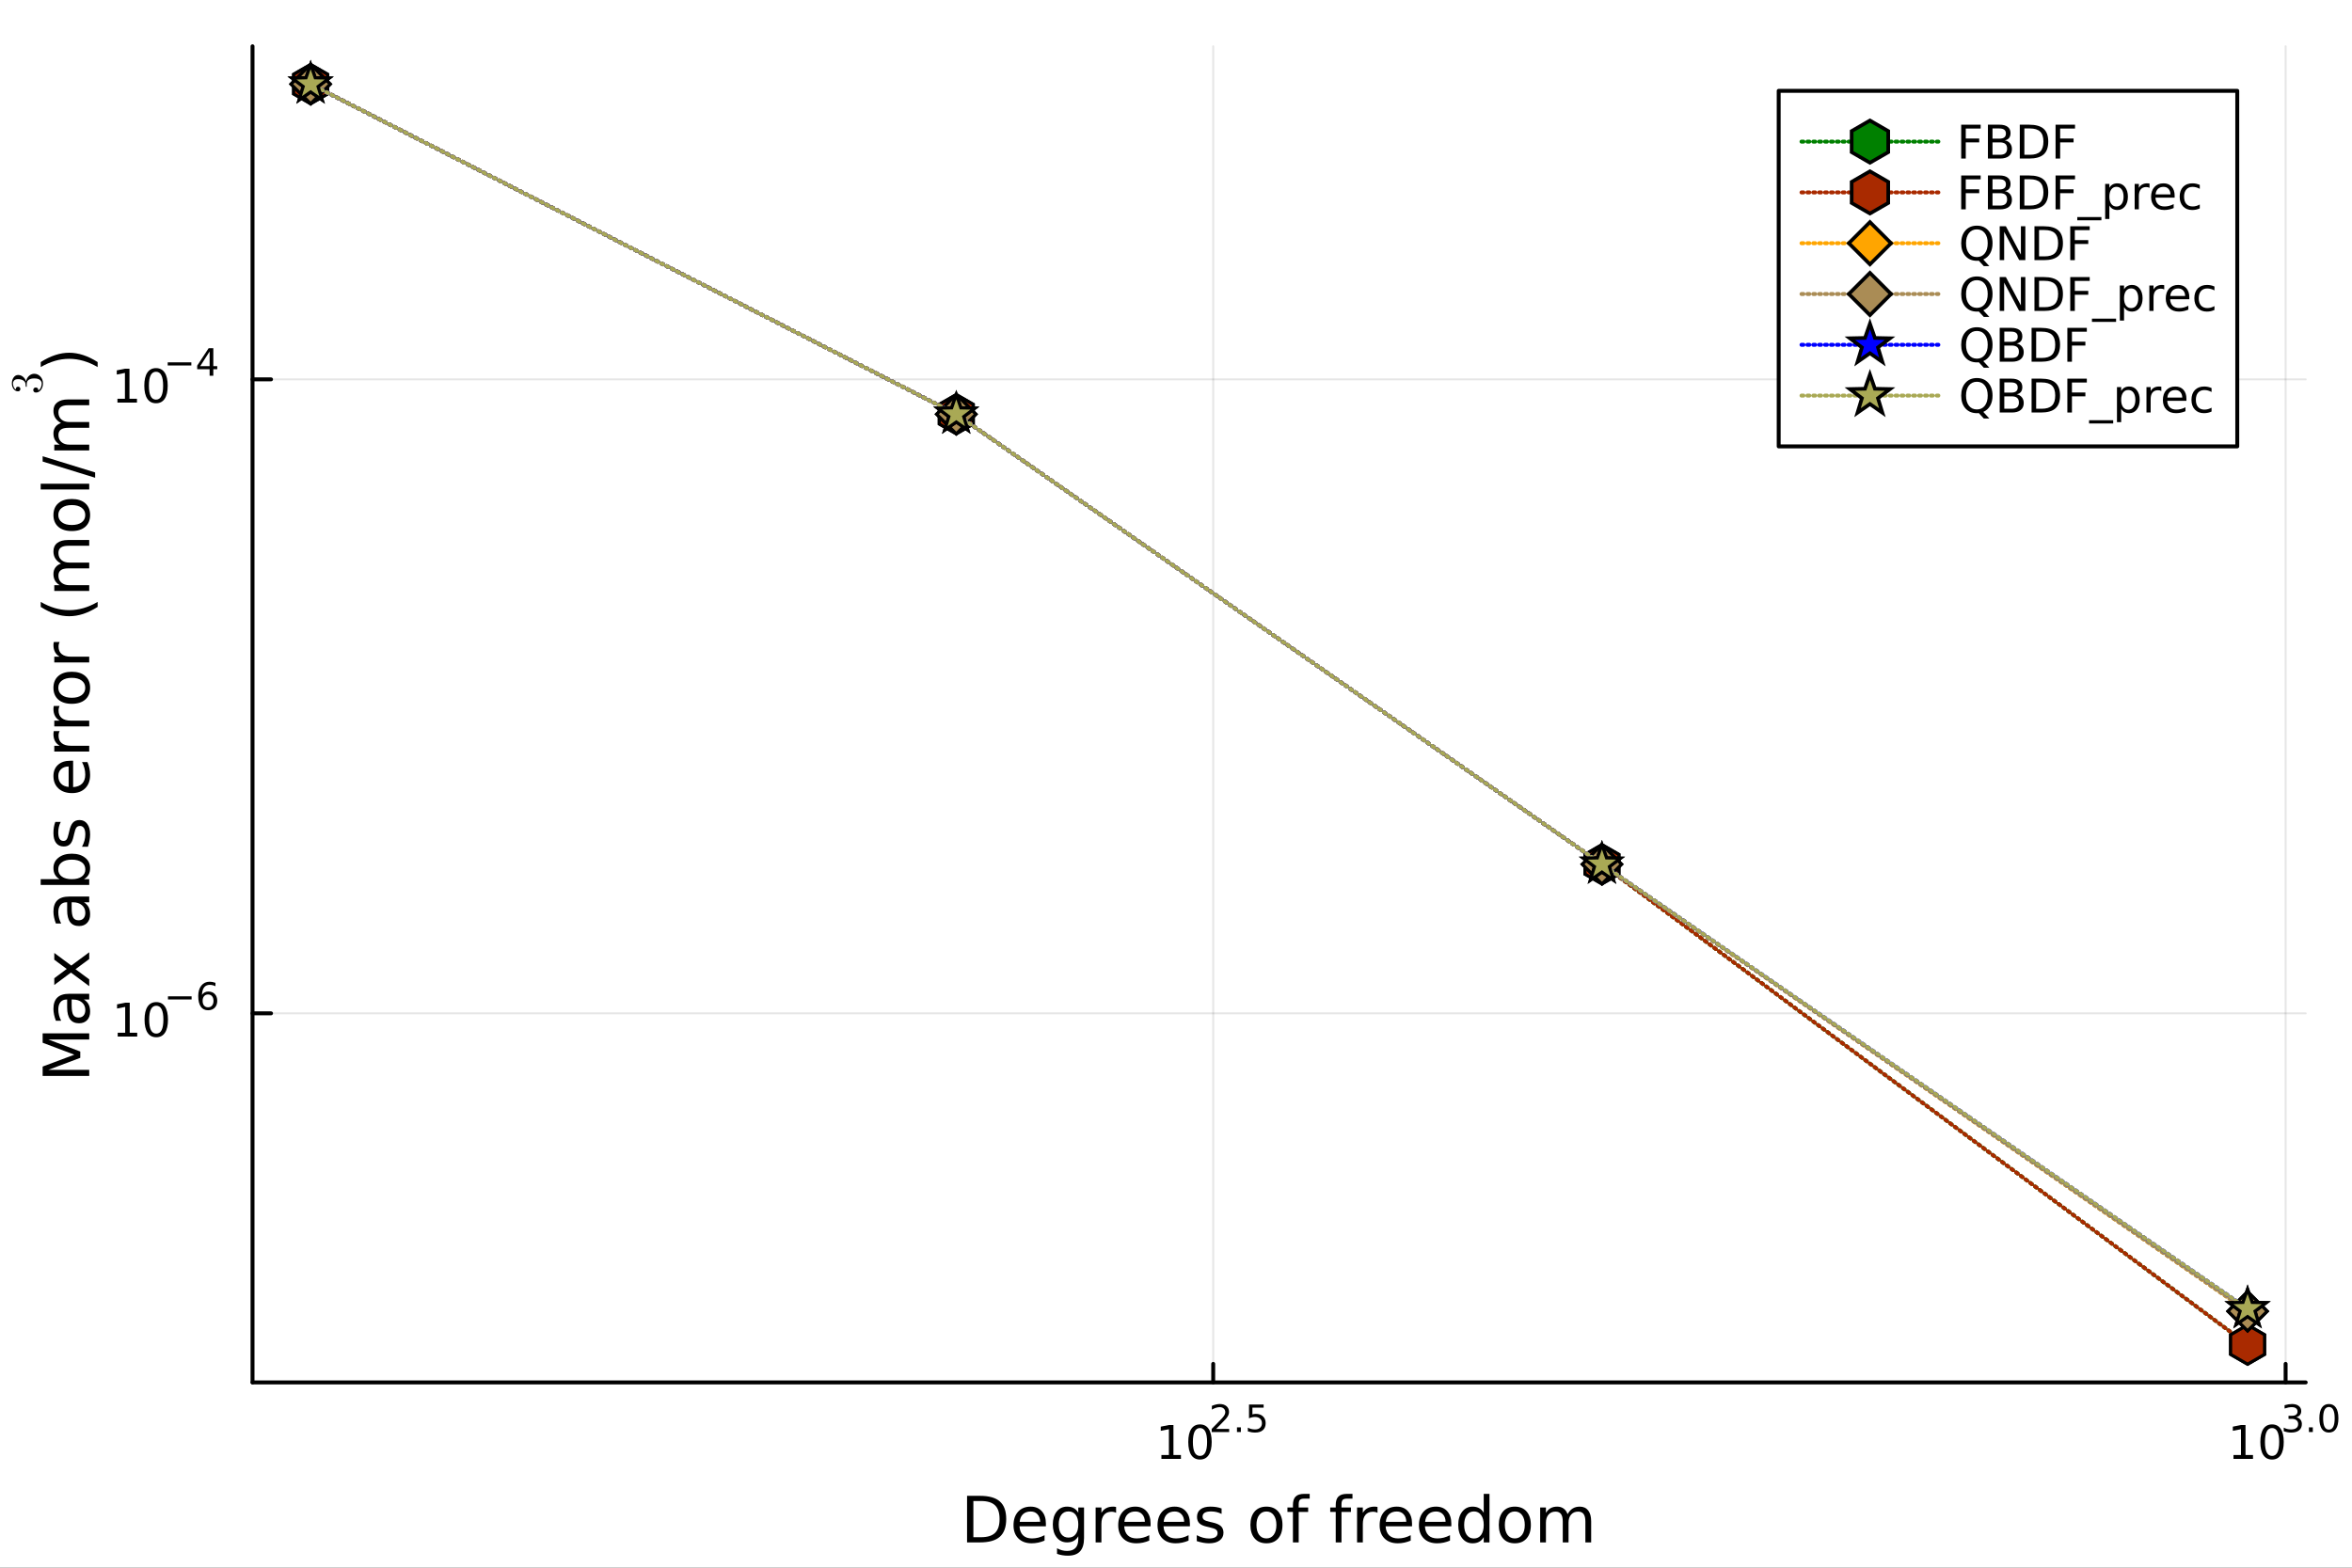<?xml version="1.0" encoding="utf-8"?>
<svg xmlns="http://www.w3.org/2000/svg" xmlns:xlink="http://www.w3.org/1999/xlink" width="600" height="400" viewBox="0 0 2400 1600">
<rect x="0" y="0" width="2400" height="1600" fill="#333333" stroke="none"/>
<defs>
  <clipPath id="clip690">
    <rect x="0" y="0" width="2400" height="1600"/>
  </clipPath>
</defs>
<path clip-path="url(#clip690)" d="M0 1600 L2400 1600 L2400 0 L0 0  Z" fill="#ffffff" fill-rule="evenodd" fill-opacity="1"/>
<defs>
  <clipPath id="clip691">
    <rect x="480" y="0" width="1681" height="1600"/>
  </clipPath>
</defs>
<path clip-path="url(#clip690)" d="M257.677 1410.9 L2352.76 1410.9 L2352.76 47.244 L257.677 47.244  Z" fill="#ffffff" fill-rule="evenodd" fill-opacity="1"/>
<defs>
  <clipPath id="clip692">
    <rect x="257" y="47" width="2096" height="1365"/>
  </clipPath>
</defs>
<polyline clip-path="url(#clip692)" style="stroke:#000000; stroke-linecap:round; stroke-linejoin:round; stroke-width:2; stroke-opacity:0.1; fill:none" points="1237.97,1410.9 1237.97,47.244 "/>
<polyline clip-path="url(#clip692)" style="stroke:#000000; stroke-linecap:round; stroke-linejoin:round; stroke-width:2; stroke-opacity:0.1; fill:none" points="2332.26,1410.9 2332.26,47.244 "/>
<polyline clip-path="url(#clip690)" style="stroke:#000000; stroke-linecap:round; stroke-linejoin:round; stroke-width:4; stroke-opacity:1; fill:none" points="257.677,1410.9 2352.76,1410.9 "/>
<polyline clip-path="url(#clip690)" style="stroke:#000000; stroke-linecap:round; stroke-linejoin:round; stroke-width:4; stroke-opacity:1; fill:none" points="1237.97,1410.9 1237.97,1392 "/>
<polyline clip-path="url(#clip690)" style="stroke:#000000; stroke-linecap:round; stroke-linejoin:round; stroke-width:4; stroke-opacity:1; fill:none" points="2332.26,1410.9 2332.26,1392 "/>
<path clip-path="url(#clip690)" d="M1185.12 1485.02 L1192.76 1485.02 L1192.76 1458.66 L1184.45 1460.32 L1184.45 1456.06 L1192.71 1454.4 L1197.39 1454.4 L1197.39 1485.02 L1205.03 1485.02 L1205.03 1488.96 L1185.12 1488.96 L1185.12 1485.02 Z" fill="#000000" fill-rule="nonzero" fill-opacity="1" /><path clip-path="url(#clip690)" d="M1224.47 1457.48 Q1220.86 1457.48 1219.03 1461.04 Q1217.23 1464.58 1217.23 1471.71 Q1217.23 1478.82 1219.03 1482.38 Q1220.86 1485.92 1224.47 1485.92 Q1228.11 1485.92 1229.91 1482.38 Q1231.74 1478.82 1231.74 1471.71 Q1231.74 1464.58 1229.91 1461.04 Q1228.11 1457.48 1224.47 1457.48 M1224.47 1453.77 Q1230.28 1453.77 1233.34 1458.38 Q1236.42 1462.96 1236.42 1471.71 Q1236.42 1480.44 1233.34 1485.04 Q1230.28 1489.63 1224.47 1489.63 Q1218.66 1489.63 1215.59 1485.04 Q1212.53 1480.44 1212.53 1471.71 Q1212.53 1462.96 1215.59 1458.38 Q1218.66 1453.77 1224.47 1453.77 Z" fill="#000000" fill-rule="nonzero" fill-opacity="1" /><path clip-path="url(#clip690)" d="M1240.99 1458.35 L1254.25 1458.35 L1254.25 1461.55 L1236.42 1461.55 L1236.42 1458.35 Q1238.58 1456.11 1242.31 1452.35 Q1246.05 1448.57 1247.01 1447.48 Q1248.83 1445.43 1249.55 1444.02 Q1250.28 1442.59 1250.28 1441.22 Q1250.28 1438.98 1248.7 1437.57 Q1247.14 1436.16 1244.62 1436.16 Q1242.83 1436.16 1240.84 1436.78 Q1238.86 1437.4 1236.61 1438.66 L1236.61 1434.82 Q1238.9 1433.9 1240.89 1433.43 Q1242.89 1432.96 1244.54 1432.96 Q1248.91 1432.96 1251.5 1435.14 Q1254.1 1437.32 1254.1 1440.97 Q1254.1 1442.7 1253.44 1444.26 Q1252.8 1445.8 1251.09 1447.91 Q1250.62 1448.46 1248.1 1451.07 Q1245.58 1453.67 1240.99 1458.35 Z" fill="#000000" fill-rule="nonzero" fill-opacity="1" /><path clip-path="url(#clip690)" d="M1262.22 1456.77 L1266.19 1456.77 L1266.19 1461.55 L1262.22 1461.55 L1262.22 1456.77 Z" fill="#000000" fill-rule="nonzero" fill-opacity="1" /><path clip-path="url(#clip690)" d="M1274.5 1433.47 L1289.42 1433.47 L1289.42 1436.66 L1277.98 1436.66 L1277.98 1443.55 Q1278.81 1443.27 1279.64 1443.13 Q1280.47 1442.98 1281.29 1442.98 Q1286 1442.98 1288.74 1445.56 Q1291.49 1448.14 1291.49 1452.54 Q1291.49 1457.07 1288.67 1459.59 Q1285.85 1462.09 1280.71 1462.09 Q1278.94 1462.09 1277.1 1461.79 Q1275.28 1461.49 1273.32 1460.89 L1273.32 1457.07 Q1275.01 1457.99 1276.82 1458.44 Q1278.62 1458.89 1280.64 1458.89 Q1283.89 1458.89 1285.79 1457.18 Q1287.69 1455.47 1287.69 1452.54 Q1287.69 1449.6 1285.79 1447.89 Q1283.89 1446.18 1280.64 1446.18 Q1279.11 1446.18 1277.59 1446.52 Q1276.08 1446.86 1274.5 1447.57 L1274.5 1433.47 Z" fill="#000000" fill-rule="nonzero" fill-opacity="1" /><path clip-path="url(#clip690)" d="M2279.07 1485.02 L2286.71 1485.02 L2286.71 1458.66 L2278.4 1460.32 L2278.4 1456.06 L2286.66 1454.4 L2291.34 1454.4 L2291.34 1485.02 L2298.97 1485.02 L2298.97 1488.96 L2279.07 1488.96 L2279.07 1485.02 Z" fill="#000000" fill-rule="nonzero" fill-opacity="1" /><path clip-path="url(#clip690)" d="M2318.42 1457.48 Q2314.81 1457.48 2312.98 1461.04 Q2311.17 1464.58 2311.17 1471.71 Q2311.17 1478.82 2312.98 1482.38 Q2314.81 1485.92 2318.42 1485.92 Q2322.05 1485.92 2323.86 1482.38 Q2325.69 1478.82 2325.69 1471.71 Q2325.69 1464.58 2323.86 1461.04 Q2322.05 1457.48 2318.42 1457.48 M2318.42 1453.77 Q2324.23 1453.77 2327.28 1458.38 Q2330.36 1462.96 2330.36 1471.71 Q2330.36 1480.44 2327.28 1485.04 Q2324.23 1489.63 2318.42 1489.63 Q2312.61 1489.63 2309.53 1485.04 Q2306.47 1480.44 2306.47 1471.71 Q2306.47 1462.96 2309.53 1458.38 Q2312.61 1453.77 2318.42 1453.77 Z" fill="#000000" fill-rule="nonzero" fill-opacity="1" /><path clip-path="url(#clip690)" d="M2343.06 1446.41 Q2345.79 1446.99 2347.31 1448.83 Q2348.85 1450.68 2348.85 1453.38 Q2348.85 1457.54 2345.99 1459.82 Q2343.13 1462.09 2337.87 1462.09 Q2336.1 1462.09 2334.22 1461.73 Q2332.36 1461.4 2330.36 1460.7 L2330.36 1457.03 Q2331.94 1457.95 2333.82 1458.42 Q2335.7 1458.89 2337.75 1458.89 Q2341.33 1458.89 2343.19 1457.48 Q2345.07 1456.07 2345.07 1453.38 Q2345.07 1450.9 2343.32 1449.51 Q2341.59 1448.1 2338.49 1448.1 L2335.22 1448.1 L2335.22 1444.98 L2338.64 1444.98 Q2341.44 1444.98 2342.93 1443.87 Q2344.41 1442.74 2344.41 1440.63 Q2344.41 1438.47 2342.87 1437.32 Q2341.35 1436.16 2338.49 1436.16 Q2336.93 1436.16 2335.14 1436.49 Q2333.35 1436.83 2331.21 1437.55 L2331.21 1434.16 Q2333.37 1433.56 2335.25 1433.26 Q2337.15 1432.96 2338.83 1432.96 Q2343.15 1432.96 2345.67 1434.93 Q2348.19 1436.89 2348.19 1440.24 Q2348.19 1442.57 2346.86 1444.19 Q2345.52 1445.79 2343.06 1446.41 Z" fill="#000000" fill-rule="nonzero" fill-opacity="1" /><path clip-path="url(#clip690)" d="M2356.05 1456.77 L2360.02 1456.77 L2360.02 1461.55 L2356.05 1461.55 L2356.05 1456.77 Z" fill="#000000" fill-rule="nonzero" fill-opacity="1" /><path clip-path="url(#clip690)" d="M2376.42 1435.97 Q2373.49 1435.97 2372 1438.86 Q2370.54 1441.74 2370.54 1447.53 Q2370.54 1453.31 2372 1456.2 Q2373.49 1459.08 2376.42 1459.08 Q2379.38 1459.08 2380.84 1456.2 Q2382.33 1453.31 2382.33 1447.53 Q2382.33 1441.74 2380.84 1438.86 Q2379.38 1435.97 2376.42 1435.97 M2376.42 1432.96 Q2381.14 1432.96 2383.63 1436.7 Q2386.13 1440.43 2386.13 1447.53 Q2386.13 1454.62 2383.63 1458.37 Q2381.14 1462.09 2376.42 1462.09 Q2371.7 1462.09 2369.2 1458.37 Q2366.72 1454.62 2366.72 1447.53 Q2366.72 1440.43 2369.2 1436.7 Q2371.7 1432.96 2376.42 1432.96 Z" fill="#000000" fill-rule="nonzero" fill-opacity="1" /><path clip-path="url(#clip690)" d="M993.233 1531.95 L993.233 1568.9 L1001 1568.9 Q1010.83 1568.9 1015.39 1564.45 Q1019.97 1559.99 1019.97 1550.38 Q1019.97 1540.83 1015.39 1536.4 Q1010.83 1531.95 1001 1531.95 L993.233 1531.95 M986.804 1526.67 L1000.01 1526.67 Q1013.83 1526.67 1020.29 1532.43 Q1026.75 1538.16 1026.75 1550.38 Q1026.75 1562.66 1020.26 1568.42 Q1013.76 1574.19 1000.01 1574.19 L986.804 1574.19 L986.804 1526.67 Z" fill="#000000" fill-rule="nonzero" fill-opacity="1" /><path clip-path="url(#clip690)" d="M1067.23 1554.9 L1067.23 1557.76 L1040.31 1557.76 Q1040.69 1563.81 1043.94 1566.99 Q1047.21 1570.14 1053.04 1570.14 Q1056.41 1570.14 1059.56 1569.32 Q1062.75 1568.49 1065.87 1566.83 L1065.87 1572.37 Q1062.71 1573.71 1059.4 1574.41 Q1056.09 1575.11 1052.69 1575.11 Q1044.16 1575.11 1039.16 1570.14 Q1034.2 1565.18 1034.2 1556.71 Q1034.2 1547.96 1038.91 1542.83 Q1043.65 1537.68 1051.67 1537.68 Q1058.86 1537.68 1063.03 1542.33 Q1067.23 1546.94 1067.23 1554.9 M1061.38 1553.18 Q1061.31 1548.37 1058.67 1545.51 Q1056.06 1542.64 1051.73 1542.64 Q1046.83 1542.64 1043.87 1545.41 Q1040.94 1548.18 1040.5 1553.21 L1061.38 1553.18 Z" fill="#000000" fill-rule="nonzero" fill-opacity="1" /><path clip-path="url(#clip690)" d="M1100.3 1555.95 Q1100.3 1549.58 1097.66 1546.08 Q1095.05 1542.58 1090.31 1542.58 Q1085.6 1542.58 1082.96 1546.08 Q1080.35 1549.58 1080.35 1555.95 Q1080.35 1562.28 1082.96 1565.78 Q1085.6 1569.28 1090.31 1569.28 Q1095.05 1569.28 1097.66 1565.78 Q1100.3 1562.28 1100.3 1555.95 M1106.16 1569.76 Q1106.16 1578.86 1102.12 1583.29 Q1098.08 1587.74 1089.74 1587.74 Q1086.65 1587.74 1083.91 1587.27 Q1081.18 1586.82 1078.6 1585.87 L1078.6 1580.17 Q1081.18 1581.57 1083.69 1582.24 Q1086.2 1582.91 1088.81 1582.91 Q1094.57 1582.91 1097.44 1579.88 Q1100.3 1576.89 1100.3 1570.81 L1100.3 1567.92 Q1098.49 1571.07 1095.66 1572.63 Q1092.82 1574.19 1088.88 1574.19 Q1082.32 1574.19 1078.31 1569.19 Q1074.3 1564.19 1074.3 1555.95 Q1074.3 1547.67 1078.31 1542.68 Q1082.32 1537.68 1088.88 1537.68 Q1092.82 1537.68 1095.66 1539.24 Q1098.49 1540.8 1100.3 1543.95 L1100.3 1538.54 L1106.16 1538.54 L1106.16 1569.76 Z" fill="#000000" fill-rule="nonzero" fill-opacity="1" /><path clip-path="url(#clip690)" d="M1138.88 1544.01 Q1137.89 1543.44 1136.72 1543.18 Q1135.57 1542.9 1134.17 1542.9 Q1129.2 1542.9 1126.53 1546.14 Q1123.89 1549.36 1123.89 1555.41 L1123.89 1574.19 L1118 1574.19 L1118 1538.54 L1123.89 1538.54 L1123.89 1544.08 Q1125.74 1540.83 1128.7 1539.27 Q1131.66 1537.68 1135.89 1537.68 Q1136.49 1537.68 1137.23 1537.77 Q1137.96 1537.84 1138.85 1538 L1138.88 1544.01 Z" fill="#000000" fill-rule="nonzero" fill-opacity="1" /><path clip-path="url(#clip690)" d="M1174.08 1554.9 L1174.08 1557.76 L1147.16 1557.76 Q1147.54 1563.81 1150.78 1566.99 Q1154.06 1570.14 1159.89 1570.14 Q1163.26 1570.14 1166.41 1569.32 Q1169.59 1568.49 1172.71 1566.83 L1172.71 1572.37 Q1169.56 1573.71 1166.25 1574.41 Q1162.94 1575.11 1159.54 1575.11 Q1151.01 1575.11 1146.01 1570.14 Q1141.04 1565.18 1141.04 1556.71 Q1141.04 1547.96 1145.76 1542.83 Q1150.5 1537.68 1158.52 1537.68 Q1165.71 1537.68 1169.88 1542.33 Q1174.08 1546.94 1174.08 1554.9 M1168.23 1553.18 Q1168.16 1548.37 1165.52 1545.51 Q1162.91 1542.64 1158.58 1542.64 Q1153.68 1542.64 1150.72 1545.41 Q1147.79 1548.18 1147.35 1553.21 L1168.23 1553.18 Z" fill="#000000" fill-rule="nonzero" fill-opacity="1" /><path clip-path="url(#clip690)" d="M1214.19 1554.9 L1214.19 1557.76 L1187.26 1557.76 Q1187.64 1563.81 1190.89 1566.99 Q1194.17 1570.14 1199.99 1570.14 Q1203.36 1570.14 1206.52 1569.32 Q1209.7 1568.49 1212.82 1566.83 L1212.82 1572.37 Q1209.67 1573.71 1206.36 1574.41 Q1203.05 1575.11 1199.64 1575.11 Q1191.11 1575.11 1186.11 1570.14 Q1181.15 1565.18 1181.15 1556.71 Q1181.15 1547.96 1185.86 1542.83 Q1190.6 1537.68 1198.62 1537.68 Q1205.82 1537.68 1209.99 1542.33 Q1214.19 1546.94 1214.19 1554.9 M1208.33 1553.18 Q1208.27 1548.37 1205.62 1545.51 Q1203.01 1542.64 1198.69 1542.64 Q1193.78 1542.64 1190.82 1545.41 Q1187.9 1548.18 1187.45 1553.21 L1208.33 1553.18 Z" fill="#000000" fill-rule="nonzero" fill-opacity="1" /><path clip-path="url(#clip690)" d="M1246.52 1539.59 L1246.52 1545.13 Q1244.04 1543.85 1241.37 1543.22 Q1238.69 1542.58 1235.83 1542.58 Q1231.47 1542.58 1229.27 1543.92 Q1227.11 1545.25 1227.11 1547.93 Q1227.11 1549.96 1228.67 1551.14 Q1230.23 1552.29 1234.94 1553.34 L1236.94 1553.78 Q1243.18 1555.12 1245.79 1557.57 Q1248.43 1559.99 1248.43 1564.35 Q1248.43 1569.32 1244.49 1572.21 Q1240.57 1575.11 1233.7 1575.11 Q1230.83 1575.11 1227.71 1574.54 Q1224.63 1573.99 1221.19 1572.88 L1221.19 1566.83 Q1224.44 1568.52 1227.59 1569.38 Q1230.74 1570.21 1233.82 1570.21 Q1237.96 1570.21 1240.19 1568.81 Q1242.42 1567.37 1242.42 1564.8 Q1242.42 1562.41 1240.8 1561.14 Q1239.2 1559.86 1233.76 1558.68 L1231.72 1558.21 Q1226.28 1557.06 1223.86 1554.71 Q1221.44 1552.32 1221.44 1548.18 Q1221.44 1543.15 1225.01 1540.42 Q1228.57 1537.68 1235.13 1537.68 Q1238.38 1537.68 1241.24 1538.16 Q1244.11 1538.63 1246.52 1539.59 Z" fill="#000000" fill-rule="nonzero" fill-opacity="1" /><path clip-path="url(#clip690)" d="M1292.29 1542.64 Q1287.58 1542.64 1284.85 1546.34 Q1282.11 1550 1282.11 1556.39 Q1282.11 1562.79 1284.81 1566.48 Q1287.55 1570.14 1292.29 1570.14 Q1296.97 1570.14 1299.71 1566.45 Q1302.45 1562.76 1302.45 1556.39 Q1302.45 1550.06 1299.71 1546.37 Q1296.97 1542.64 1292.29 1542.64 M1292.29 1537.68 Q1299.93 1537.68 1304.29 1542.64 Q1308.65 1547.61 1308.65 1556.39 Q1308.65 1565.15 1304.29 1570.14 Q1299.93 1575.11 1292.29 1575.11 Q1284.62 1575.11 1280.26 1570.14 Q1275.93 1565.15 1275.93 1556.39 Q1275.93 1547.61 1280.26 1542.64 Q1284.62 1537.68 1292.29 1537.68 Z" fill="#000000" fill-rule="nonzero" fill-opacity="1" /><path clip-path="url(#clip690)" d="M1336.41 1524.66 L1336.41 1529.53 L1330.81 1529.53 Q1327.66 1529.53 1326.41 1530.8 Q1325.2 1532.08 1325.2 1535.39 L1325.2 1538.54 L1334.85 1538.54 L1334.85 1543.09 L1325.2 1543.09 L1325.2 1574.19 L1319.32 1574.19 L1319.32 1543.09 L1313.71 1543.09 L1313.71 1538.54 L1319.32 1538.54 L1319.32 1536.05 Q1319.32 1530.1 1322.09 1527.4 Q1324.85 1524.66 1330.87 1524.66 L1336.41 1524.66 Z" fill="#000000" fill-rule="nonzero" fill-opacity="1" /><path clip-path="url(#clip690)" d="M1380.08 1524.66 L1380.08 1529.53 L1374.48 1529.53 Q1371.32 1529.53 1370.08 1530.8 Q1368.87 1532.08 1368.87 1535.39 L1368.87 1538.54 L1378.52 1538.54 L1378.52 1543.09 L1368.87 1543.09 L1368.87 1574.19 L1362.99 1574.19 L1362.99 1543.09 L1357.38 1543.09 L1357.38 1538.54 L1362.99 1538.54 L1362.99 1536.05 Q1362.99 1530.1 1365.75 1527.4 Q1368.52 1524.66 1374.54 1524.66 L1380.08 1524.66 Z" fill="#000000" fill-rule="nonzero" fill-opacity="1" /><path clip-path="url(#clip690)" d="M1405.64 1544.01 Q1404.65 1543.44 1403.47 1543.18 Q1402.33 1542.9 1400.92 1542.9 Q1395.96 1542.9 1393.29 1546.14 Q1390.64 1549.36 1390.64 1555.41 L1390.64 1574.19 L1384.76 1574.19 L1384.76 1538.54 L1390.64 1538.54 L1390.64 1544.08 Q1392.49 1540.83 1395.45 1539.27 Q1398.41 1537.68 1402.64 1537.68 Q1403.25 1537.68 1403.98 1537.77 Q1404.71 1537.84 1405.6 1538 L1405.64 1544.01 Z" fill="#000000" fill-rule="nonzero" fill-opacity="1" /><path clip-path="url(#clip690)" d="M1440.84 1554.9 L1440.84 1557.76 L1413.91 1557.76 Q1414.29 1563.81 1417.54 1566.99 Q1420.82 1570.14 1426.64 1570.14 Q1430.02 1570.14 1433.17 1569.32 Q1436.35 1568.49 1439.47 1566.83 L1439.47 1572.37 Q1436.32 1573.71 1433.01 1574.41 Q1429.7 1575.11 1426.29 1575.11 Q1417.76 1575.11 1412.76 1570.14 Q1407.8 1565.18 1407.8 1556.71 Q1407.8 1547.96 1412.51 1542.83 Q1417.25 1537.68 1425.27 1537.68 Q1432.47 1537.68 1436.64 1542.33 Q1440.84 1546.94 1440.84 1554.9 M1434.98 1553.18 Q1434.92 1548.37 1432.28 1545.51 Q1429.67 1542.64 1425.34 1542.64 Q1420.44 1542.64 1417.48 1545.41 Q1414.55 1548.18 1414.1 1553.21 L1434.98 1553.18 Z" fill="#000000" fill-rule="nonzero" fill-opacity="1" /><path clip-path="url(#clip690)" d="M1480.94 1554.9 L1480.94 1557.76 L1454.01 1557.76 Q1454.4 1563.81 1457.64 1566.99 Q1460.92 1570.14 1466.75 1570.14 Q1470.12 1570.14 1473.27 1569.32 Q1476.45 1568.49 1479.57 1566.83 L1479.57 1572.37 Q1476.42 1573.71 1473.11 1574.41 Q1469.8 1575.11 1466.4 1575.11 Q1457.87 1575.11 1452.87 1570.14 Q1447.9 1565.18 1447.9 1556.71 Q1447.9 1547.96 1452.61 1542.83 Q1457.36 1537.68 1465.38 1537.68 Q1472.57 1537.68 1476.74 1542.33 Q1480.94 1546.94 1480.94 1554.9 M1475.09 1553.18 Q1475.02 1548.37 1472.38 1545.51 Q1469.77 1542.64 1465.44 1542.64 Q1460.54 1542.64 1457.58 1545.41 Q1454.65 1548.18 1454.21 1553.21 L1475.09 1553.18 Z" fill="#000000" fill-rule="nonzero" fill-opacity="1" /><path clip-path="url(#clip690)" d="M1514.01 1543.95 L1514.01 1524.66 L1519.87 1524.66 L1519.87 1574.19 L1514.01 1574.19 L1514.01 1568.84 Q1512.17 1572.02 1509.33 1573.58 Q1506.53 1575.11 1502.58 1575.11 Q1496.12 1575.11 1492.05 1569.95 Q1488.01 1564.8 1488.01 1556.39 Q1488.01 1547.99 1492.05 1542.83 Q1496.12 1537.68 1502.58 1537.68 Q1506.53 1537.68 1509.33 1539.24 Q1512.17 1540.77 1514.01 1543.95 M1494.05 1556.39 Q1494.05 1562.85 1496.7 1566.55 Q1499.37 1570.21 1504.02 1570.21 Q1508.66 1570.21 1511.34 1566.55 Q1514.01 1562.85 1514.01 1556.39 Q1514.01 1549.93 1511.34 1546.27 Q1508.66 1542.58 1504.02 1542.58 Q1499.37 1542.58 1496.7 1546.27 Q1494.05 1549.93 1494.05 1556.39 Z" fill="#000000" fill-rule="nonzero" fill-opacity="1" /><path clip-path="url(#clip690)" d="M1545.74 1542.64 Q1541.03 1542.64 1538.3 1546.34 Q1535.56 1550 1535.56 1556.39 Q1535.56 1562.79 1538.26 1566.48 Q1541 1570.14 1545.74 1570.14 Q1550.42 1570.14 1553.16 1566.45 Q1555.9 1562.76 1555.9 1556.39 Q1555.9 1550.06 1553.16 1546.37 Q1550.42 1542.64 1545.74 1542.64 M1545.74 1537.68 Q1553.38 1537.68 1557.74 1542.64 Q1562.1 1547.61 1562.1 1556.39 Q1562.1 1565.15 1557.74 1570.14 Q1553.38 1575.11 1545.74 1575.11 Q1538.07 1575.11 1533.71 1570.14 Q1529.38 1565.15 1529.38 1556.39 Q1529.38 1547.61 1533.71 1542.64 Q1538.07 1537.68 1545.74 1537.68 Z" fill="#000000" fill-rule="nonzero" fill-opacity="1" /><path clip-path="url(#clip690)" d="M1599.57 1545.38 Q1601.76 1541.43 1604.82 1539.56 Q1607.87 1537.68 1612.01 1537.68 Q1617.58 1537.68 1620.61 1541.59 Q1623.63 1545.48 1623.63 1552.67 L1623.63 1574.19 L1617.74 1574.19 L1617.74 1552.86 Q1617.74 1547.74 1615.93 1545.25 Q1614.11 1542.77 1610.39 1542.77 Q1605.84 1542.77 1603.19 1545.79 Q1600.55 1548.82 1600.55 1554.04 L1600.55 1574.19 L1594.66 1574.19 L1594.66 1552.86 Q1594.66 1547.7 1592.85 1545.25 Q1591.04 1542.77 1587.25 1542.77 Q1582.76 1542.77 1580.12 1545.83 Q1577.48 1548.85 1577.48 1554.04 L1577.48 1574.19 L1571.59 1574.19 L1571.59 1538.54 L1577.48 1538.54 L1577.48 1544.08 Q1579.48 1540.8 1582.28 1539.24 Q1585.08 1537.68 1588.94 1537.68 Q1592.82 1537.68 1595.52 1539.65 Q1598.26 1541.62 1599.57 1545.38 Z" fill="#000000" fill-rule="nonzero" fill-opacity="1" /><polyline clip-path="url(#clip692)" style="stroke:#000000; stroke-linecap:round; stroke-linejoin:round; stroke-width:2; stroke-opacity:0.1; fill:none" points="257.677,1034.22 2352.76,1034.22 "/>
<polyline clip-path="url(#clip692)" style="stroke:#000000; stroke-linecap:round; stroke-linejoin:round; stroke-width:2; stroke-opacity:0.1; fill:none" points="257.677,387.167 2352.76,387.167 "/>
<polyline clip-path="url(#clip690)" style="stroke:#000000; stroke-linecap:round; stroke-linejoin:round; stroke-width:4; stroke-opacity:1; fill:none" points="257.677,1410.9 257.677,47.244 "/>
<polyline clip-path="url(#clip690)" style="stroke:#000000; stroke-linecap:round; stroke-linejoin:round; stroke-width:4; stroke-opacity:1; fill:none" points="257.677,1034.22 276.574,1034.22 "/>
<polyline clip-path="url(#clip690)" style="stroke:#000000; stroke-linecap:round; stroke-linejoin:round; stroke-width:4; stroke-opacity:1; fill:none" points="257.677,387.167 276.574,387.167 "/>
<path clip-path="url(#clip690)" d="M120.107 1054.01 L127.746 1054.01 L127.746 1027.65 L119.436 1029.31 L119.436 1025.05 L127.7 1023.39 L132.376 1023.39 L132.376 1054.01 L140.015 1054.01 L140.015 1057.95 L120.107 1057.95 L120.107 1054.01 Z" fill="#000000" fill-rule="nonzero" fill-opacity="1" /><path clip-path="url(#clip690)" d="M159.459 1026.46 Q155.848 1026.46 154.019 1030.03 Q152.214 1033.57 152.214 1040.7 Q152.214 1047.81 154.019 1051.37 Q155.848 1054.91 159.459 1054.91 Q163.093 1054.91 164.899 1051.37 Q166.727 1047.81 166.727 1040.7 Q166.727 1033.57 164.899 1030.03 Q163.093 1026.46 159.459 1026.46 M159.459 1022.76 Q165.269 1022.76 168.325 1027.37 Q171.403 1031.95 171.403 1040.7 Q171.403 1049.43 168.325 1054.03 Q165.269 1058.62 159.459 1058.62 Q153.649 1058.62 150.57 1054.03 Q147.515 1049.43 147.515 1040.7 Q147.515 1031.95 150.57 1027.37 Q153.649 1022.76 159.459 1022.76 Z" fill="#000000" fill-rule="nonzero" fill-opacity="1" /><path clip-path="url(#clip690)" d="M171.403 1016.86 L195.515 1016.86 L195.515 1020.06 L171.403 1020.06 L171.403 1016.86 Z" fill="#000000" fill-rule="nonzero" fill-opacity="1" /><path clip-path="url(#clip690)" d="M212.31 1014.98 Q209.752 1014.98 208.248 1016.73 Q206.762 1018.48 206.762 1021.53 Q206.762 1024.55 208.248 1026.32 Q209.752 1028.07 212.31 1028.07 Q214.868 1028.07 216.354 1026.32 Q217.859 1024.55 217.859 1021.53 Q217.859 1018.48 216.354 1016.73 Q214.868 1014.98 212.31 1014.98 M219.852 1003.08 L219.852 1006.54 Q218.423 1005.86 216.956 1005.5 Q215.508 1005.15 214.078 1005.15 Q210.317 1005.15 208.323 1007.68 Q206.348 1010.22 206.066 1015.36 Q207.176 1013.72 208.85 1012.86 Q210.524 1011.97 212.536 1011.97 Q216.768 1011.97 219.213 1014.55 Q221.677 1017.11 221.677 1021.53 Q221.677 1025.85 219.119 1028.47 Q216.561 1031.08 212.31 1031.08 Q207.439 1031.08 204.862 1027.36 Q202.286 1023.61 202.286 1016.52 Q202.286 1009.87 205.445 1005.92 Q208.605 1001.95 213.928 1001.95 Q215.357 1001.95 216.805 1002.23 Q218.272 1002.51 219.852 1003.08 Z" fill="#000000" fill-rule="nonzero" fill-opacity="1" /><path clip-path="url(#clip690)" d="M119.844 406.959 L127.483 406.959 L127.483 380.593 L119.173 382.26 L119.173 378.001 L127.437 376.334 L132.113 376.334 L132.113 406.959 L139.751 406.959 L139.751 410.894 L119.844 410.894 L119.844 406.959 Z" fill="#000000" fill-rule="nonzero" fill-opacity="1" /><path clip-path="url(#clip690)" d="M159.196 379.413 Q155.585 379.413 153.756 382.978 Q151.95 386.519 151.95 393.649 Q151.95 400.755 153.756 404.32 Q155.585 407.862 159.196 407.862 Q162.83 407.862 164.635 404.32 Q166.464 400.755 166.464 393.649 Q166.464 386.519 164.635 382.978 Q162.83 379.413 159.196 379.413 M159.196 375.709 Q165.006 375.709 168.061 380.316 Q171.14 384.899 171.14 393.649 Q171.14 402.376 168.061 406.982 Q165.006 411.566 159.196 411.566 Q153.386 411.566 150.307 406.982 Q147.251 402.376 147.251 393.649 Q147.251 384.899 150.307 380.316 Q153.386 375.709 159.196 375.709 Z" fill="#000000" fill-rule="nonzero" fill-opacity="1" /><path clip-path="url(#clip690)" d="M171.14 369.811 L195.252 369.811 L195.252 373.008 L171.14 373.008 L171.14 369.811 Z" fill="#000000" fill-rule="nonzero" fill-opacity="1" /><path clip-path="url(#clip690)" d="M213.89 358.714 L204.298 373.704 L213.89 373.704 L213.89 358.714 M212.893 355.404 L217.67 355.404 L217.67 373.704 L221.677 373.704 L221.677 376.864 L217.67 376.864 L217.67 383.484 L213.89 383.484 L213.89 376.864 L201.214 376.864 L201.214 373.196 L212.893 355.404 Z" fill="#000000" fill-rule="nonzero" fill-opacity="1" /><path clip-path="url(#clip690)" d="M43.518 1098.13 L43.518 1088.55 L75.855 1076.42 L43.518 1064.23 L43.518 1054.65 L91.038 1054.65 L91.038 1060.92 L49.31 1060.92 L81.903 1073.18 L81.903 1079.64 L49.31 1091.89 L91.038 1091.89 L91.038 1098.13 L43.518 1098.13 Z" fill="#000000" fill-rule="nonzero" fill-opacity="1" /><path clip-path="url(#clip690)" d="M73.118 1025.94 Q73.118 1033.04 74.741 1035.78 Q76.365 1038.52 80.28 1038.52 Q83.399 1038.52 85.245 1036.48 Q87.059 1034.41 87.059 1030.88 Q87.059 1026.01 83.622 1023.08 Q80.152 1020.12 74.423 1020.12 L73.118 1020.12 L73.118 1025.94 M70.699 1014.26 L91.038 1014.26 L91.038 1020.12 L85.627 1020.12 Q88.873 1022.12 90.433 1025.12 Q91.961 1028.11 91.961 1032.44 Q91.961 1037.91 88.905 1041.16 Q85.818 1044.37 80.662 1044.37 Q74.646 1044.37 71.59 1040.36 Q68.535 1036.32 68.535 1028.33 L68.535 1020.12 L67.962 1020.12 Q63.92 1020.12 61.724 1022.79 Q59.496 1025.44 59.496 1030.24 Q59.496 1033.3 60.228 1036.19 Q60.96 1039.09 62.424 1041.76 L57.013 1041.76 Q55.772 1038.55 55.167 1035.52 Q54.53 1032.5 54.53 1029.64 Q54.53 1021.9 58.541 1018.08 Q62.551 1014.26 70.699 1014.26 Z" fill="#000000" fill-rule="nonzero" fill-opacity="1" /><path clip-path="url(#clip690)" d="M55.39 972.568 L72.736 985.458 L91.038 971.9 L91.038 978.806 L77.033 989.182 L91.038 999.559 L91.038 1006.47 L72.386 992.62 L55.39 1005.29 L55.39 998.381 L68.089 988.928 L55.39 979.475 L55.39 972.568 Z" fill="#000000" fill-rule="nonzero" fill-opacity="1" /><path clip-path="url(#clip690)" d="M73.118 926.703 Q73.118 933.801 74.741 936.538 Q76.365 939.275 80.28 939.275 Q83.399 939.275 85.245 937.238 Q87.059 935.169 87.059 931.636 Q87.059 926.767 83.622 923.838 Q80.152 920.878 74.423 920.878 L73.118 920.878 L73.118 926.703 M70.699 915.022 L91.038 915.022 L91.038 920.878 L85.627 920.878 Q88.873 922.884 90.433 925.875 Q91.961 928.867 91.961 933.196 Q91.961 938.671 88.905 941.917 Q85.818 945.132 80.662 945.132 Q74.646 945.132 71.59 941.121 Q68.535 937.079 68.535 929.09 L68.535 920.878 L67.962 920.878 Q63.92 920.878 61.724 923.552 Q59.496 926.194 59.496 931 Q59.496 934.055 60.228 936.952 Q60.96 939.848 62.424 942.522 L57.013 942.522 Q55.772 939.307 55.167 936.283 Q54.53 933.26 54.53 930.395 Q54.53 922.661 58.541 918.841 Q62.551 915.022 70.699 915.022 Z" fill="#000000" fill-rule="nonzero" fill-opacity="1" /><path clip-path="url(#clip690)" d="M73.246 877.369 Q66.784 877.369 63.124 880.042 Q59.432 882.684 59.432 887.331 Q59.432 891.978 63.124 894.652 Q66.784 897.293 73.246 897.293 Q79.707 897.293 83.399 894.652 Q87.059 891.978 87.059 887.331 Q87.059 882.684 83.399 880.042 Q79.707 877.369 73.246 877.369 M60.8 897.293 Q57.618 895.447 56.09 892.646 Q54.53 889.814 54.53 885.899 Q54.53 879.406 59.687 875.364 Q64.843 871.29 73.246 871.29 Q81.648 871.29 86.805 875.364 Q91.961 879.406 91.961 885.899 Q91.961 889.814 90.433 892.646 Q88.873 895.447 85.691 897.293 L91.038 897.293 L91.038 903.182 L41.513 903.182 L41.513 897.293 L60.8 897.293 Z" fill="#000000" fill-rule="nonzero" fill-opacity="1" /><path clip-path="url(#clip690)" d="M56.44 838.856 L61.978 838.856 Q60.705 841.339 60.069 844.012 Q59.432 846.686 59.432 849.551 Q59.432 853.911 60.769 856.107 Q62.105 858.272 64.779 858.272 Q66.816 858.272 67.994 856.712 Q69.14 855.152 70.19 850.442 L70.636 848.437 Q71.972 842.198 74.423 839.588 Q76.842 836.947 81.203 836.947 Q86.168 836.947 89.064 840.893 Q91.961 844.808 91.961 851.683 Q91.961 854.548 91.388 857.667 Q90.847 860.754 89.733 864.192 L83.685 864.192 Q85.372 860.945 86.231 857.794 Q87.059 854.643 87.059 851.556 Q87.059 847.418 85.659 845.19 Q84.226 842.962 81.648 842.962 Q79.261 842.962 77.988 844.585 Q76.715 846.177 75.537 851.619 L75.06 853.657 Q73.914 859.099 71.559 861.518 Q69.171 863.937 65.034 863.937 Q60.005 863.937 57.268 860.372 Q54.53 856.808 54.53 850.251 Q54.53 847.004 55.008 844.14 Q55.485 841.275 56.44 838.856 Z" fill="#000000" fill-rule="nonzero" fill-opacity="1" /><path clip-path="url(#clip690)" d="M71.75 776.409 L74.614 776.409 L74.614 803.336 Q80.662 802.954 83.844 799.707 Q86.995 796.429 86.995 790.604 Q86.995 787.23 86.168 784.079 Q85.34 780.896 83.685 777.777 L89.223 777.777 Q90.56 780.928 91.26 784.238 Q91.961 787.549 91.961 790.954 Q91.961 799.484 86.995 804.481 Q82.03 809.447 73.564 809.447 Q64.811 809.447 59.687 804.736 Q54.53 799.994 54.53 791.973 Q54.53 784.78 59.177 780.61 Q63.792 776.409 71.75 776.409 M70.031 782.265 Q65.225 782.329 62.36 784.971 Q59.496 787.58 59.496 791.909 Q59.496 796.811 62.265 799.771 Q65.034 802.699 70.063 803.145 L70.031 782.265 Z" fill="#000000" fill-rule="nonzero" fill-opacity="1" /><path clip-path="url(#clip690)" d="M60.864 746.14 Q60.291 747.126 60.037 748.304 Q59.75 749.45 59.75 750.85 Q59.75 755.816 62.997 758.489 Q66.211 761.131 72.259 761.131 L91.038 761.131 L91.038 767.019 L55.39 767.019 L55.39 761.131 L60.928 761.131 Q57.681 759.285 56.122 756.325 Q54.53 753.365 54.53 749.132 Q54.53 748.527 54.626 747.795 Q54.69 747.063 54.849 746.172 L60.864 746.14 Z" fill="#000000" fill-rule="nonzero" fill-opacity="1" /><path clip-path="url(#clip690)" d="M60.864 720.486 Q60.291 721.473 60.037 722.65 Q59.75 723.796 59.75 725.197 Q59.75 730.162 62.997 732.835 Q66.211 735.477 72.259 735.477 L91.038 735.477 L91.038 741.365 L55.39 741.365 L55.39 735.477 L60.928 735.477 Q57.681 733.631 56.122 730.671 Q54.53 727.711 54.53 723.478 Q54.53 722.873 54.626 722.141 Q54.69 721.409 54.849 720.518 L60.864 720.486 Z" fill="#000000" fill-rule="nonzero" fill-opacity="1" /><path clip-path="url(#clip690)" d="M59.496 701.962 Q59.496 706.672 63.188 709.41 Q66.848 712.147 73.246 712.147 Q79.643 712.147 83.335 709.441 Q86.995 706.704 86.995 701.962 Q86.995 697.283 83.303 694.546 Q79.611 691.808 73.246 691.808 Q66.912 691.808 63.219 694.546 Q59.496 697.283 59.496 701.962 M54.53 701.962 Q54.53 694.323 59.496 689.962 Q64.461 685.602 73.246 685.602 Q81.998 685.602 86.995 689.962 Q91.961 694.323 91.961 701.962 Q91.961 709.632 86.995 713.993 Q81.998 718.322 73.246 718.322 Q64.461 718.322 59.496 713.993 Q54.53 709.632 54.53 701.962 Z" fill="#000000" fill-rule="nonzero" fill-opacity="1" /><path clip-path="url(#clip690)" d="M60.864 655.237 Q60.291 656.224 60.037 657.402 Q59.75 658.548 59.75 659.948 Q59.75 664.913 62.997 667.587 Q66.211 670.229 72.259 670.229 L91.038 670.229 L91.038 676.117 L55.39 676.117 L55.39 670.229 L60.928 670.229 Q57.681 668.383 56.122 665.423 Q54.53 662.463 54.53 658.229 Q54.53 657.625 54.626 656.893 Q54.69 656.16 54.849 655.269 L60.864 655.237 Z" fill="#000000" fill-rule="nonzero" fill-opacity="1" /><path clip-path="url(#clip690)" d="M41.576 614.306 Q48.897 618.571 56.058 620.64 Q63.219 622.709 70.572 622.709 Q77.924 622.709 85.149 620.64 Q92.343 618.539 99.631 614.306 L99.631 619.399 Q92.152 624.173 84.927 626.56 Q77.701 628.915 70.572 628.915 Q63.474 628.915 56.281 626.56 Q49.088 624.205 41.576 619.399 L41.576 614.306 Z" fill="#000000" fill-rule="nonzero" fill-opacity="1" /><path clip-path="url(#clip690)" d="M62.233 575.189 Q58.286 572.993 56.408 569.937 Q54.53 566.881 54.53 562.744 Q54.53 557.174 58.445 554.15 Q62.328 551.126 69.522 551.126 L91.038 551.126 L91.038 557.015 L69.713 557.015 Q64.588 557.015 62.105 558.829 Q59.623 560.643 59.623 564.367 Q59.623 568.918 62.647 571.56 Q65.67 574.202 70.89 574.202 L91.038 574.202 L91.038 580.09 L69.713 580.09 Q64.556 580.09 62.105 581.905 Q59.623 583.719 59.623 587.506 Q59.623 591.994 62.678 594.636 Q65.702 597.278 70.89 597.278 L91.038 597.278 L91.038 603.166 L55.39 603.166 L55.39 597.278 L60.928 597.278 Q57.65 595.272 56.09 592.472 Q54.53 589.671 54.53 585.819 Q54.53 581.936 56.504 579.231 Q58.477 576.494 62.233 575.189 Z" fill="#000000" fill-rule="nonzero" fill-opacity="1" /><path clip-path="url(#clip690)" d="M59.496 525.632 Q59.496 530.342 63.188 533.08 Q66.848 535.817 73.246 535.817 Q79.643 535.817 83.335 533.111 Q86.995 530.374 86.995 525.632 Q86.995 520.953 83.303 518.216 Q79.611 515.478 73.246 515.478 Q66.912 515.478 63.219 518.216 Q59.496 520.953 59.496 525.632 M54.53 525.632 Q54.53 517.993 59.496 513.632 Q64.461 509.272 73.246 509.272 Q81.998 509.272 86.995 513.632 Q91.961 517.993 91.961 525.632 Q91.961 533.302 86.995 537.663 Q81.998 541.992 73.246 541.992 Q64.461 541.992 59.496 537.663 Q54.53 533.302 54.53 525.632 Z" fill="#000000" fill-rule="nonzero" fill-opacity="1" /><path clip-path="url(#clip690)" d="M41.513 499.564 L41.513 493.708 L91.038 493.708 L91.038 499.564 L41.513 499.564 Z" fill="#000000" fill-rule="nonzero" fill-opacity="1" /><path clip-path="url(#clip690)" d="M43.518 471.046 L43.518 465.635 L97.085 482.186 L97.085 487.597 L43.518 471.046 Z" fill="#000000" fill-rule="nonzero" fill-opacity="1" /><path clip-path="url(#clip690)" d="M62.233 431.737 Q58.286 429.541 56.408 426.486 Q54.53 423.43 54.53 419.293 Q54.53 413.723 58.445 410.699 Q62.328 407.675 69.522 407.675 L91.038 407.675 L91.038 413.563 L69.713 413.563 Q64.588 413.563 62.105 415.378 Q59.623 417.192 59.623 420.916 Q59.623 425.467 62.647 428.109 Q65.67 430.751 70.89 430.751 L91.038 430.751 L91.038 436.639 L69.713 436.639 Q64.556 436.639 62.105 438.453 Q59.623 440.268 59.623 444.055 Q59.623 448.543 62.678 451.185 Q65.702 453.826 70.89 453.826 L91.038 453.826 L91.038 459.715 L55.39 459.715 L55.39 453.826 L60.928 453.826 Q57.65 451.821 56.09 449.02 Q54.53 446.219 54.53 442.368 Q54.53 438.485 56.504 435.78 Q58.477 433.042 62.233 431.737 Z" fill="#000000" fill-rule="nonzero" fill-opacity="1" /><path clip-path="url(#clip690)" d="M36.627 400.635 Q35.252 400.635 34.599 399.846 Q33.945 399.057 33.945 398.043 Q33.945 396.983 34.644 396.239 Q35.32 395.473 36.515 395.473 Q37.8 395.473 38.521 396.374 Q39.243 397.253 39.062 398.516 Q40.911 397.411 41.745 395.382 Q42.579 393.331 42.579 391.437 Q42.579 389.453 40.866 387.853 Q39.153 386.229 34.959 386.229 Q31.397 386.229 29.346 387.627 Q27.294 389.002 27.294 391.73 L27.294 393.759 Q27.294 394.458 27.227 394.661 Q27.159 394.864 26.776 394.864 Q26.325 394.864 26.235 394.165 Q26.235 393.466 26.099 392.361 Q26.009 389.679 23.687 388.258 Q21.523 386.973 18.434 386.973 Q15.616 386.973 14.444 388.326 Q13.249 389.656 13.249 391.392 Q13.249 393.015 13.926 394.796 Q14.602 396.577 16.112 397.547 Q16.112 394.683 18.434 394.683 Q19.449 394.683 20.125 395.337 Q20.779 395.968 20.779 397.028 Q20.779 398.043 20.148 398.719 Q19.494 399.395 18.389 399.395 Q15.752 399.395 13.926 397.051 Q12.1 394.683 12.1 391.212 Q12.1 387.785 13.903 385.26 Q15.707 382.713 18.48 382.713 Q21.207 382.713 23.439 384.516 Q25.671 386.32 26.595 389.183 Q27.294 385.666 29.684 383.569 Q32.051 381.473 34.959 381.473 Q38.566 381.473 41.227 384.313 Q43.864 387.154 43.864 391.302 Q43.864 395.134 41.79 397.885 Q39.716 400.635 36.627 400.635 Z" fill="#000000" fill-rule="nonzero" fill-opacity="1" /><path clip-path="url(#clip690)" d="M41.576 374.619 L41.576 369.526 Q49.088 364.752 56.281 362.396 Q63.474 360.009 70.572 360.009 Q77.701 360.009 84.927 362.396 Q92.152 364.752 99.631 369.526 L99.631 374.619 Q92.343 370.385 85.149 368.317 Q77.924 366.216 70.572 366.216 Q63.219 366.216 56.058 368.317 Q48.897 370.385 41.576 374.619 Z" fill="#000000" fill-rule="nonzero" fill-opacity="1" /><polyline clip-path="url(#clip692)" style="stroke:#008000; stroke-linecap:round; stroke-linejoin:round; stroke-width:4; stroke-opacity:1; fill:none" stroke-dasharray="2, 4" points="316.971,85.838 975.801,422.724 1634.63,882.093 2293.46,1372.3 "/>
<path clip-path="url(#clip692)" d="M316.971 105.838 L299.651 95.838 L299.651 75.838 L316.971 65.838 L334.291 75.838 L334.291 95.838 Z" fill="#008000" fill-rule="evenodd" fill-opacity="1" stroke="#000000" stroke-opacity="1" stroke-width="3.2"/>
<path clip-path="url(#clip692)" d="M975.801 442.724 L958.481 432.724 L958.481 412.724 L975.801 402.724 L993.121 412.724 L993.121 432.724 Z" fill="#008000" fill-rule="evenodd" fill-opacity="1" stroke="#000000" stroke-opacity="1" stroke-width="3.2"/>
<path clip-path="url(#clip692)" d="M1634.63 902.093 L1617.31 892.093 L1617.31 872.093 L1634.63 862.093 L1651.95 872.093 L1651.95 892.093 Z" fill="#008000" fill-rule="evenodd" fill-opacity="1" stroke="#000000" stroke-opacity="1" stroke-width="3.2"/>
<path clip-path="url(#clip692)" d="M2293.46 1392.3 L2276.14 1382.3 L2276.14 1362.3 L2293.46 1352.3 L2310.78 1362.3 L2310.78 1382.3 Z" fill="#008000" fill-rule="evenodd" fill-opacity="1" stroke="#000000" stroke-opacity="1" stroke-width="3.2"/>
<polyline clip-path="url(#clip692)" style="stroke:#a92a00; stroke-linecap:round; stroke-linejoin:round; stroke-width:4; stroke-opacity:1; fill:none" stroke-dasharray="2, 4" points="316.971,85.838 975.801,422.724 1634.63,882.093 2293.46,1372.3 "/>
<path clip-path="url(#clip692)" d="M316.971 105.838 L299.651 95.838 L299.651 75.838 L316.971 65.838 L334.291 75.838 L334.291 95.838 Z" fill="#a92a00" fill-rule="evenodd" fill-opacity="1" stroke="#000000" stroke-opacity="1" stroke-width="3.2"/>
<path clip-path="url(#clip692)" d="M975.801 442.724 L958.481 432.724 L958.481 412.724 L975.801 402.724 L993.121 412.724 L993.121 432.724 Z" fill="#a92a00" fill-rule="evenodd" fill-opacity="1" stroke="#000000" stroke-opacity="1" stroke-width="3.2"/>
<path clip-path="url(#clip692)" d="M1634.63 902.093 L1617.31 892.093 L1617.31 872.093 L1634.63 862.093 L1651.95 872.093 L1651.95 892.093 Z" fill="#a92a00" fill-rule="evenodd" fill-opacity="1" stroke="#000000" stroke-opacity="1" stroke-width="3.2"/>
<path clip-path="url(#clip692)" d="M2293.46 1392.3 L2276.14 1382.3 L2276.14 1362.3 L2293.46 1352.3 L2310.78 1362.3 L2310.78 1382.3 Z" fill="#a92a00" fill-rule="evenodd" fill-opacity="1" stroke="#000000" stroke-opacity="1" stroke-width="3.2"/>
<polyline clip-path="url(#clip692)" style="stroke:#ffa500; stroke-linecap:round; stroke-linejoin:round; stroke-width:4; stroke-opacity:1; fill:none" stroke-dasharray="2, 4" points="316.971,85.838 975.801,422.722 1634.63,882.054 2293.46,1338.26 "/>
<path clip-path="url(#clip692)" d="M316.971 65.838 L296.971 85.838 L316.971 105.838 L336.971 85.838 L316.971 65.838 Z" fill="#ffa500" fill-rule="evenodd" fill-opacity="1" stroke="#000000" stroke-opacity="1" stroke-width="3.2"/>
<path clip-path="url(#clip692)" d="M975.801 402.722 L955.801 422.722 L975.801 442.722 L995.801 422.722 L975.801 402.722 Z" fill="#ffa500" fill-rule="evenodd" fill-opacity="1" stroke="#000000" stroke-opacity="1" stroke-width="3.2"/>
<path clip-path="url(#clip692)" d="M1634.63 862.054 L1614.63 882.054 L1634.63 902.054 L1654.63 882.054 L1634.63 862.054 Z" fill="#ffa500" fill-rule="evenodd" fill-opacity="1" stroke="#000000" stroke-opacity="1" stroke-width="3.2"/>
<path clip-path="url(#clip692)" d="M2293.46 1318.26 L2273.46 1338.26 L2293.46 1358.26 L2313.46 1338.26 L2293.46 1318.26 Z" fill="#ffa500" fill-rule="evenodd" fill-opacity="1" stroke="#000000" stroke-opacity="1" stroke-width="3.2"/>
<polyline clip-path="url(#clip692)" style="stroke:#aa8c55; stroke-linecap:round; stroke-linejoin:round; stroke-width:4; stroke-opacity:1; fill:none" stroke-dasharray="2, 4" points="316.971,85.838 975.801,422.722 1634.63,882.054 2293.46,1338.26 "/>
<path clip-path="url(#clip692)" d="M316.971 65.838 L296.971 85.838 L316.971 105.838 L336.971 85.838 L316.971 65.838 Z" fill="#aa8c55" fill-rule="evenodd" fill-opacity="1" stroke="#000000" stroke-opacity="1" stroke-width="3.2"/>
<path clip-path="url(#clip692)" d="M975.801 402.722 L955.801 422.722 L975.801 442.722 L995.801 422.722 L975.801 402.722 Z" fill="#aa8c55" fill-rule="evenodd" fill-opacity="1" stroke="#000000" stroke-opacity="1" stroke-width="3.2"/>
<path clip-path="url(#clip692)" d="M1634.63 862.054 L1614.63 882.054 L1634.63 902.054 L1654.63 882.054 L1634.63 862.054 Z" fill="#aa8c55" fill-rule="evenodd" fill-opacity="1" stroke="#000000" stroke-opacity="1" stroke-width="3.2"/>
<path clip-path="url(#clip692)" d="M2293.46 1318.26 L2273.46 1338.26 L2293.46 1358.26 L2313.46 1338.26 L2293.46 1318.26 Z" fill="#aa8c55" fill-rule="evenodd" fill-opacity="1" stroke="#000000" stroke-opacity="1" stroke-width="3.2"/>
<polyline clip-path="url(#clip692)" style="stroke:#0000ff; stroke-linecap:round; stroke-linejoin:round; stroke-width:4; stroke-opacity:1; fill:none" stroke-dasharray="2, 4" points="316.971,85.838 975.801,422.722 1634.63,882.054 2293.46,1335.71 "/>
<path clip-path="url(#clip692)" d="M316.971 65.838 L312.271 79.358 L297.951 79.658 L309.371 88.318 L305.211 102.018 L316.971 93.838 L328.731 102.018 L324.571 88.318 L335.991 79.658 L321.671 79.358 L316.971 65.838 Z" fill="#0000ff" fill-rule="evenodd" fill-opacity="1" stroke="#000000" stroke-opacity="1" stroke-width="3.2"/>
<path clip-path="url(#clip692)" d="M975.801 402.722 L971.101 416.242 L956.781 416.542 L968.201 425.202 L964.041 438.902 L975.801 430.722 L987.561 438.902 L983.401 425.202 L994.821 416.542 L980.501 416.242 L975.801 402.722 Z" fill="#0000ff" fill-rule="evenodd" fill-opacity="1" stroke="#000000" stroke-opacity="1" stroke-width="3.2"/>
<path clip-path="url(#clip692)" d="M1634.63 862.054 L1629.93 875.574 L1615.61 875.874 L1627.03 884.534 L1622.87 898.234 L1634.63 890.054 L1646.39 898.234 L1642.23 884.534 L1653.65 875.874 L1639.33 875.574 L1634.63 862.054 Z" fill="#0000ff" fill-rule="evenodd" fill-opacity="1" stroke="#000000" stroke-opacity="1" stroke-width="3.2"/>
<path clip-path="url(#clip692)" d="M2293.46 1315.71 L2288.76 1329.23 L2274.44 1329.53 L2285.86 1338.19 L2281.7 1351.89 L2293.46 1343.71 L2305.22 1351.89 L2301.06 1338.19 L2312.48 1329.53 L2298.16 1329.23 L2293.46 1315.71 Z" fill="#0000ff" fill-rule="evenodd" fill-opacity="1" stroke="#000000" stroke-opacity="1" stroke-width="3.2"/>
<polyline clip-path="url(#clip692)" style="stroke:#a9a955; stroke-linecap:round; stroke-linejoin:round; stroke-width:4; stroke-opacity:1; fill:none" stroke-dasharray="2, 4" points="316.971,85.838 975.801,422.722 1634.63,882.054 2293.46,1335.71 "/>
<path clip-path="url(#clip692)" d="M316.971 65.838 L312.271 79.358 L297.951 79.658 L309.371 88.318 L305.211 102.018 L316.971 93.838 L328.731 102.018 L324.571 88.318 L335.991 79.658 L321.671 79.358 L316.971 65.838 Z" fill="#a9a955" fill-rule="evenodd" fill-opacity="1" stroke="#000000" stroke-opacity="1" stroke-width="3.2"/>
<path clip-path="url(#clip692)" d="M975.801 402.722 L971.101 416.242 L956.781 416.542 L968.201 425.202 L964.041 438.902 L975.801 430.722 L987.561 438.902 L983.401 425.202 L994.821 416.542 L980.501 416.242 L975.801 402.722 Z" fill="#a9a955" fill-rule="evenodd" fill-opacity="1" stroke="#000000" stroke-opacity="1" stroke-width="3.2"/>
<path clip-path="url(#clip692)" d="M1634.63 862.054 L1629.93 875.574 L1615.61 875.874 L1627.03 884.534 L1622.87 898.234 L1634.63 890.054 L1646.39 898.234 L1642.23 884.534 L1653.65 875.874 L1639.33 875.574 L1634.63 862.054 Z" fill="#a9a955" fill-rule="evenodd" fill-opacity="1" stroke="#000000" stroke-opacity="1" stroke-width="3.2"/>
<path clip-path="url(#clip692)" d="M2293.46 1315.71 L2288.76 1329.23 L2274.44 1329.53 L2285.86 1338.19 L2281.7 1351.89 L2293.46 1343.71 L2305.22 1351.89 L2301.06 1338.19 L2312.48 1329.53 L2298.16 1329.23 L2293.46 1315.71 Z" fill="#a9a955" fill-rule="evenodd" fill-opacity="1" stroke="#000000" stroke-opacity="1" stroke-width="3.2"/>
<path clip-path="url(#clip690)" d="M1814.99 455.579 L2282.92 455.579 L2282.92 92.699 L1814.99 92.699  Z" fill="#ffffff" fill-rule="evenodd" fill-opacity="1"/>
<polyline clip-path="url(#clip690)" style="stroke:#000000; stroke-linecap:round; stroke-linejoin:round; stroke-width:4; stroke-opacity:1; fill:none" points="1814.99,455.579 2282.92,455.579 2282.92,92.699 1814.99,92.699 1814.99,455.579 "/>
<polyline clip-path="url(#clip690)" style="stroke:#008000; stroke-linecap:round; stroke-linejoin:round; stroke-width:4; stroke-opacity:1; fill:none" stroke-dasharray="2, 4" points="1838.27,144.539 1977.94,144.539 "/>
<path clip-path="url(#clip690)" d="M1908.1 166.093 L1889.44 155.316 L1889.44 133.762 L1908.1 122.985 L1926.77 133.762 L1926.77 155.316 Z" fill="#008000" fill-rule="evenodd" fill-opacity="1" stroke="#000000" stroke-opacity="1" stroke-width="3.724"/>
<path clip-path="url(#clip690)" d="M2001.22 127.259 L2021.08 127.259 L2021.08 131.194 L2005.89 131.194 L2005.89 141.379 L2019.6 141.379 L2019.6 145.315 L2005.89 145.315 L2005.89 161.819 L2001.22 161.819 L2001.22 127.259 Z" fill="#000000" fill-rule="nonzero" fill-opacity="1" /><path clip-path="url(#clip690)" d="M2033.16 145.315 L2033.16 157.977 L2040.66 157.977 Q2044.43 157.977 2046.24 156.426 Q2048.07 154.852 2048.07 151.634 Q2048.07 148.393 2046.24 146.866 Q2044.43 145.315 2040.66 145.315 L2033.16 145.315 M2033.16 131.102 L2033.16 141.518 L2040.08 141.518 Q2043.51 141.518 2045.17 140.245 Q2046.86 138.949 2046.86 136.31 Q2046.86 133.694 2045.17 132.398 Q2043.51 131.102 2040.08 131.102 L2033.16 131.102 M2028.49 127.259 L2040.43 127.259 Q2045.78 127.259 2048.67 129.481 Q2051.56 131.704 2051.56 135.801 Q2051.56 138.972 2050.08 140.847 Q2048.6 142.722 2045.73 143.185 Q2049.18 143.926 2051.08 146.287 Q2053 148.625 2053 152.143 Q2053 156.773 2049.85 159.296 Q2046.7 161.819 2040.89 161.819 L2028.49 161.819 L2028.49 127.259 Z" fill="#000000" fill-rule="nonzero" fill-opacity="1" /><path clip-path="url(#clip690)" d="M2065.68 131.102 L2065.68 157.977 L2071.33 157.977 Q2078.48 157.977 2081.79 154.736 Q2085.13 151.495 2085.13 144.504 Q2085.13 137.56 2081.79 134.342 Q2078.48 131.102 2071.33 131.102 L2065.68 131.102 M2061.01 127.259 L2070.61 127.259 Q2080.66 127.259 2085.36 131.449 Q2090.06 135.616 2090.06 144.504 Q2090.06 153.44 2085.34 157.629 Q2080.61 161.819 2070.61 161.819 L2061.01 161.819 L2061.01 127.259 Z" fill="#000000" fill-rule="nonzero" fill-opacity="1" /><path clip-path="url(#clip690)" d="M2097.51 127.259 L2117.37 127.259 L2117.37 131.194 L2102.19 131.194 L2102.19 141.379 L2115.89 141.379 L2115.89 145.315 L2102.19 145.315 L2102.19 161.819 L2097.51 161.819 L2097.51 127.259 Z" fill="#000000" fill-rule="nonzero" fill-opacity="1" /><polyline clip-path="url(#clip690)" style="stroke:#a92a00; stroke-linecap:round; stroke-linejoin:round; stroke-width:4; stroke-opacity:1; fill:none" stroke-dasharray="2, 4" points="1838.27,196.379 1977.94,196.379 "/>
<path clip-path="url(#clip690)" d="M1908.1 217.933 L1889.44 207.156 L1889.44 185.602 L1908.1 174.825 L1926.77 185.602 L1926.77 207.156 Z" fill="#a92a00" fill-rule="evenodd" fill-opacity="1" stroke="#000000" stroke-opacity="1" stroke-width="3.724"/>
<path clip-path="url(#clip690)" d="M2001.22 179.099 L2021.08 179.099 L2021.08 183.034 L2005.89 183.034 L2005.89 193.219 L2019.6 193.219 L2019.6 197.155 L2005.89 197.155 L2005.89 213.659 L2001.22 213.659 L2001.22 179.099 Z" fill="#000000" fill-rule="nonzero" fill-opacity="1" /><path clip-path="url(#clip690)" d="M2033.16 197.155 L2033.16 209.817 L2040.66 209.817 Q2044.43 209.817 2046.24 208.266 Q2048.07 206.692 2048.07 203.474 Q2048.07 200.233 2046.24 198.706 Q2044.43 197.155 2040.66 197.155 L2033.16 197.155 M2033.16 182.942 L2033.16 193.358 L2040.08 193.358 Q2043.51 193.358 2045.17 192.085 Q2046.86 190.789 2046.86 188.15 Q2046.86 185.534 2045.17 184.238 Q2043.51 182.942 2040.08 182.942 L2033.16 182.942 M2028.49 179.099 L2040.43 179.099 Q2045.78 179.099 2048.67 181.321 Q2051.56 183.544 2051.56 187.641 Q2051.56 190.812 2050.08 192.687 Q2048.6 194.562 2045.73 195.025 Q2049.18 195.766 2051.08 198.127 Q2053 200.465 2053 203.983 Q2053 208.613 2049.85 211.136 Q2046.7 213.659 2040.89 213.659 L2028.49 213.659 L2028.49 179.099 Z" fill="#000000" fill-rule="nonzero" fill-opacity="1" /><path clip-path="url(#clip690)" d="M2065.68 182.942 L2065.68 209.817 L2071.33 209.817 Q2078.48 209.817 2081.79 206.576 Q2085.13 203.335 2085.13 196.344 Q2085.13 189.4 2081.79 186.182 Q2078.48 182.942 2071.33 182.942 L2065.68 182.942 M2061.01 179.099 L2070.61 179.099 Q2080.66 179.099 2085.36 183.289 Q2090.06 187.456 2090.06 196.344 Q2090.06 205.28 2085.34 209.469 Q2080.61 213.659 2070.61 213.659 L2061.01 213.659 L2061.01 179.099 Z" fill="#000000" fill-rule="nonzero" fill-opacity="1" /><path clip-path="url(#clip690)" d="M2097.51 179.099 L2117.37 179.099 L2117.37 183.034 L2102.19 183.034 L2102.19 193.219 L2115.89 193.219 L2115.89 197.155 L2102.19 197.155 L2102.19 213.659 L2097.51 213.659 L2097.51 179.099 Z" fill="#000000" fill-rule="nonzero" fill-opacity="1" /><path clip-path="url(#clip690)" d="M2144.29 221.53 L2144.29 224.84 L2119.67 224.84 L2119.67 221.53 L2144.29 221.53 Z" fill="#000000" fill-rule="nonzero" fill-opacity="1" /><path clip-path="url(#clip690)" d="M2152.42 209.77 L2152.42 223.52 L2148.14 223.52 L2148.14 187.733 L2152.42 187.733 L2152.42 191.669 Q2153.76 189.354 2155.8 188.243 Q2157.86 187.108 2160.71 187.108 Q2165.43 187.108 2168.37 190.858 Q2171.33 194.608 2171.33 200.719 Q2171.33 206.831 2168.37 210.58 Q2165.43 214.33 2160.71 214.33 Q2157.86 214.33 2155.8 213.219 Q2153.76 212.085 2152.42 209.77 M2166.91 200.719 Q2166.91 196.02 2164.97 193.358 Q2163.04 190.673 2159.66 190.673 Q2156.29 190.673 2154.34 193.358 Q2152.42 196.02 2152.42 200.719 Q2152.42 205.418 2154.34 208.104 Q2156.29 210.766 2159.66 210.766 Q2163.04 210.766 2164.97 208.104 Q2166.91 205.418 2166.91 200.719 Z" fill="#000000" fill-rule="nonzero" fill-opacity="1" /><path clip-path="url(#clip690)" d="M2193.41 191.715 Q2192.7 191.298 2191.84 191.113 Q2191.01 190.905 2189.99 190.905 Q2186.38 190.905 2184.43 193.266 Q2182.51 195.604 2182.51 200.002 L2182.51 213.659 L2178.23 213.659 L2178.23 187.733 L2182.51 187.733 L2182.51 191.761 Q2183.85 189.4 2186.01 188.266 Q2188.16 187.108 2191.24 187.108 Q2191.68 187.108 2192.21 187.178 Q2192.74 187.224 2193.39 187.34 L2193.41 191.715 Z" fill="#000000" fill-rule="nonzero" fill-opacity="1" /><path clip-path="url(#clip690)" d="M2219.02 199.631 L2219.02 201.715 L2199.43 201.715 Q2199.71 206.113 2202.07 208.428 Q2204.46 210.719 2208.69 210.719 Q2211.15 210.719 2213.44 210.118 Q2215.75 209.516 2218.02 208.312 L2218.02 212.34 Q2215.73 213.312 2213.32 213.821 Q2210.91 214.33 2208.44 214.33 Q2202.23 214.33 2198.6 210.719 Q2194.99 207.108 2194.99 200.951 Q2194.99 194.585 2198.41 190.858 Q2201.86 187.108 2207.7 187.108 Q2212.93 187.108 2215.96 190.488 Q2219.02 193.844 2219.02 199.631 M2214.76 198.381 Q2214.71 194.886 2212.79 192.803 Q2210.89 190.719 2207.74 190.719 Q2204.18 190.719 2202.03 192.733 Q2199.9 194.747 2199.57 198.405 L2214.76 198.381 Z" fill="#000000" fill-rule="nonzero" fill-opacity="1" /><path clip-path="url(#clip690)" d="M2244.66 188.729 L2244.66 192.71 Q2242.86 191.715 2241.03 191.229 Q2239.22 190.719 2237.37 190.719 Q2233.23 190.719 2230.94 193.358 Q2228.65 195.974 2228.65 200.719 Q2228.65 205.465 2230.94 208.104 Q2233.23 210.719 2237.37 210.719 Q2239.22 210.719 2241.03 210.233 Q2242.86 209.724 2244.66 208.729 L2244.66 212.664 Q2242.88 213.497 2240.96 213.914 Q2239.06 214.33 2236.91 214.33 Q2231.05 214.33 2227.6 210.65 Q2224.16 206.969 2224.16 200.719 Q2224.16 194.377 2227.63 190.743 Q2231.12 187.108 2237.19 187.108 Q2239.16 187.108 2241.03 187.525 Q2242.91 187.919 2244.66 188.729 Z" fill="#000000" fill-rule="nonzero" fill-opacity="1" /><polyline clip-path="url(#clip690)" style="stroke:#ffa500; stroke-linecap:round; stroke-linejoin:round; stroke-width:4; stroke-opacity:1; fill:none" stroke-dasharray="2, 4" points="1838.27,248.219 1977.94,248.219 "/>
<path clip-path="url(#clip690)" d="M1908.1 226.665 L1886.55 248.219 L1908.1 269.773 L1929.66 248.219 L1908.1 226.665 Z" fill="#ffa500" fill-rule="evenodd" fill-opacity="1" stroke="#000000" stroke-opacity="1" stroke-width="3.724"/>
<path clip-path="url(#clip690)" d="M2017.24 234.11 Q2012.14 234.11 2009.13 237.907 Q2006.15 241.703 2006.15 248.254 Q2006.15 254.782 2009.13 258.578 Q2012.14 262.374 2017.24 262.374 Q2022.33 262.374 2025.29 258.578 Q2028.28 254.782 2028.28 248.254 Q2028.28 241.703 2025.29 237.907 Q2022.33 234.11 2017.24 234.11 M2023.79 264.874 L2029.94 271.61 L2024.3 271.61 L2019.18 266.078 Q2018.42 266.124 2018 266.147 Q2017.61 266.17 2017.24 266.17 Q2009.94 266.17 2005.57 261.309 Q2001.22 256.425 2001.22 248.254 Q2001.22 240.06 2005.57 235.198 Q2009.94 230.314 2017.24 230.314 Q2024.5 230.314 2028.86 235.198 Q2033.21 240.06 2033.21 248.254 Q2033.21 254.272 2030.78 258.555 Q2028.37 262.837 2023.79 264.874 Z" fill="#000000" fill-rule="nonzero" fill-opacity="1" /><path clip-path="url(#clip690)" d="M2040.52 230.939 L2046.82 230.939 L2062.14 259.851 L2062.14 230.939 L2066.68 230.939 L2066.68 265.499 L2060.38 265.499 L2045.06 236.587 L2045.06 265.499 L2040.52 265.499 L2040.52 230.939 Z" fill="#000000" fill-rule="nonzero" fill-opacity="1" /><path clip-path="url(#clip690)" d="M2080.66 234.782 L2080.66 261.657 L2086.31 261.657 Q2093.46 261.657 2096.77 258.416 Q2100.11 255.175 2100.11 248.184 Q2100.11 241.24 2096.77 238.022 Q2093.46 234.782 2086.31 234.782 L2080.66 234.782 M2075.98 230.939 L2085.59 230.939 Q2095.64 230.939 2100.34 235.129 Q2105.04 239.296 2105.04 248.184 Q2105.04 257.12 2100.31 261.309 Q2095.59 265.499 2085.59 265.499 L2075.98 265.499 L2075.98 230.939 Z" fill="#000000" fill-rule="nonzero" fill-opacity="1" /><path clip-path="url(#clip690)" d="M2112.49 230.939 L2132.35 230.939 L2132.35 234.874 L2117.17 234.874 L2117.17 245.059 L2130.87 245.059 L2130.87 248.995 L2117.17 248.995 L2117.17 265.499 L2112.49 265.499 L2112.49 230.939 Z" fill="#000000" fill-rule="nonzero" fill-opacity="1" /><polyline clip-path="url(#clip690)" style="stroke:#aa8c55; stroke-linecap:round; stroke-linejoin:round; stroke-width:4; stroke-opacity:1; fill:none" stroke-dasharray="2, 4" points="1838.27,300.059 1977.94,300.059 "/>
<path clip-path="url(#clip690)" d="M1908.1 278.505 L1886.55 300.059 L1908.1 321.613 L1929.66 300.059 L1908.1 278.505 Z" fill="#aa8c55" fill-rule="evenodd" fill-opacity="1" stroke="#000000" stroke-opacity="1" stroke-width="3.724"/>
<path clip-path="url(#clip690)" d="M2017.24 285.95 Q2012.14 285.95 2009.13 289.747 Q2006.15 293.543 2006.15 300.094 Q2006.15 306.622 2009.13 310.418 Q2012.14 314.214 2017.24 314.214 Q2022.33 314.214 2025.29 310.418 Q2028.28 306.622 2028.28 300.094 Q2028.28 293.543 2025.29 289.747 Q2022.33 285.95 2017.24 285.95 M2023.79 316.714 L2029.94 323.45 L2024.3 323.45 L2019.18 317.918 Q2018.42 317.964 2018 317.987 Q2017.61 318.01 2017.24 318.01 Q2009.94 318.01 2005.57 313.149 Q2001.22 308.265 2001.22 300.094 Q2001.22 291.9 2005.57 287.038 Q2009.94 282.154 2017.24 282.154 Q2024.5 282.154 2028.86 287.038 Q2033.21 291.9 2033.21 300.094 Q2033.21 306.112 2030.78 310.395 Q2028.37 314.677 2023.79 316.714 Z" fill="#000000" fill-rule="nonzero" fill-opacity="1" /><path clip-path="url(#clip690)" d="M2040.52 282.779 L2046.82 282.779 L2062.14 311.691 L2062.14 282.779 L2066.68 282.779 L2066.68 317.339 L2060.38 317.339 L2045.06 288.427 L2045.06 317.339 L2040.52 317.339 L2040.52 282.779 Z" fill="#000000" fill-rule="nonzero" fill-opacity="1" /><path clip-path="url(#clip690)" d="M2080.66 286.622 L2080.66 313.497 L2086.31 313.497 Q2093.46 313.497 2096.77 310.256 Q2100.11 307.015 2100.11 300.024 Q2100.11 293.08 2096.77 289.862 Q2093.46 286.622 2086.31 286.622 L2080.66 286.622 M2075.98 282.779 L2085.59 282.779 Q2095.64 282.779 2100.34 286.969 Q2105.04 291.136 2105.04 300.024 Q2105.04 308.96 2100.31 313.149 Q2095.59 317.339 2085.59 317.339 L2075.98 317.339 L2075.98 282.779 Z" fill="#000000" fill-rule="nonzero" fill-opacity="1" /><path clip-path="url(#clip690)" d="M2112.49 282.779 L2132.35 282.779 L2132.35 286.714 L2117.17 286.714 L2117.17 296.899 L2130.87 296.899 L2130.87 300.835 L2117.17 300.835 L2117.17 317.339 L2112.49 317.339 L2112.49 282.779 Z" fill="#000000" fill-rule="nonzero" fill-opacity="1" /><path clip-path="url(#clip690)" d="M2159.27 325.21 L2159.27 328.52 L2134.64 328.52 L2134.64 325.21 L2159.27 325.21 Z" fill="#000000" fill-rule="nonzero" fill-opacity="1" /><path clip-path="url(#clip690)" d="M2167.4 313.45 L2167.4 327.2 L2163.11 327.2 L2163.11 291.413 L2167.4 291.413 L2167.4 295.349 Q2168.74 293.034 2170.78 291.923 Q2172.84 290.788 2175.68 290.788 Q2180.41 290.788 2183.35 294.538 Q2186.31 298.288 2186.31 304.399 Q2186.31 310.511 2183.35 314.26 Q2180.41 318.01 2175.68 318.01 Q2172.84 318.01 2170.78 316.899 Q2168.74 315.765 2167.4 313.45 M2181.89 304.399 Q2181.89 299.7 2179.94 297.038 Q2178.02 294.353 2174.64 294.353 Q2171.26 294.353 2169.32 297.038 Q2167.4 299.7 2167.4 304.399 Q2167.4 309.098 2169.32 311.784 Q2171.26 314.446 2174.64 314.446 Q2178.02 314.446 2179.94 311.784 Q2181.89 309.098 2181.89 304.399 Z" fill="#000000" fill-rule="nonzero" fill-opacity="1" /><path clip-path="url(#clip690)" d="M2208.39 295.395 Q2207.67 294.978 2206.82 294.793 Q2205.98 294.585 2204.97 294.585 Q2201.35 294.585 2199.41 296.946 Q2197.49 299.284 2197.49 303.682 L2197.49 317.339 L2193.21 317.339 L2193.21 291.413 L2197.49 291.413 L2197.49 295.441 Q2198.83 293.08 2200.98 291.946 Q2203.14 290.788 2206.22 290.788 Q2206.66 290.788 2207.19 290.858 Q2207.72 290.904 2208.37 291.02 L2208.39 295.395 Z" fill="#000000" fill-rule="nonzero" fill-opacity="1" /><path clip-path="url(#clip690)" d="M2233.99 303.311 L2233.99 305.395 L2214.41 305.395 Q2214.69 309.793 2217.05 312.108 Q2219.43 314.399 2223.67 314.399 Q2226.12 314.399 2228.41 313.798 Q2230.73 313.196 2233 311.992 L2233 316.02 Q2230.71 316.992 2228.3 317.501 Q2225.89 318.01 2223.41 318.01 Q2217.21 318.01 2213.58 314.399 Q2209.97 310.788 2209.97 304.631 Q2209.97 298.265 2213.39 294.538 Q2216.84 290.788 2222.67 290.788 Q2227.91 290.788 2230.94 294.168 Q2233.99 297.524 2233.99 303.311 M2229.73 302.061 Q2229.69 298.566 2227.77 296.483 Q2225.87 294.399 2222.72 294.399 Q2219.16 294.399 2217 296.413 Q2214.87 298.427 2214.55 302.085 L2229.73 302.061 Z" fill="#000000" fill-rule="nonzero" fill-opacity="1" /><path clip-path="url(#clip690)" d="M2259.64 292.409 L2259.64 296.39 Q2257.84 295.395 2256.01 294.909 Q2254.2 294.399 2252.35 294.399 Q2248.21 294.399 2245.91 297.038 Q2243.62 299.654 2243.62 304.399 Q2243.62 309.145 2245.91 311.784 Q2248.21 314.399 2252.35 314.399 Q2254.2 314.399 2256.01 313.913 Q2257.84 313.404 2259.64 312.409 L2259.64 316.344 Q2257.86 317.177 2255.94 317.594 Q2254.04 318.01 2251.89 318.01 Q2246.03 318.01 2242.58 314.33 Q2239.13 310.649 2239.13 304.399 Q2239.13 298.057 2242.6 294.423 Q2246.1 290.788 2252.16 290.788 Q2254.13 290.788 2256.01 291.205 Q2257.88 291.599 2259.64 292.409 Z" fill="#000000" fill-rule="nonzero" fill-opacity="1" /><polyline clip-path="url(#clip690)" style="stroke:#0000ff; stroke-linecap:round; stroke-linejoin:round; stroke-width:4; stroke-opacity:1; fill:none" stroke-dasharray="2, 4" points="1838.27,351.899 1977.94,351.899 "/>
<path clip-path="url(#clip690)" d="M1908.1 330.345 L1903.04 344.916 L1887.6 345.239 L1899.91 354.572 L1895.43 369.337 L1908.1 360.521 L1920.78 369.337 L1916.29 354.572 L1928.6 345.239 L1913.17 344.916 L1908.1 330.345 Z" fill="#0000ff" fill-rule="evenodd" fill-opacity="1" stroke="#000000" stroke-opacity="1" stroke-width="3.724"/>
<path clip-path="url(#clip690)" d="M2017.24 337.79 Q2012.14 337.79 2009.13 341.587 Q2006.15 345.383 2006.15 351.934 Q2006.15 358.462 2009.13 362.258 Q2012.14 366.054 2017.24 366.054 Q2022.33 366.054 2025.29 362.258 Q2028.28 358.462 2028.28 351.934 Q2028.28 345.383 2025.29 341.587 Q2022.33 337.79 2017.24 337.79 M2023.79 368.554 L2029.94 375.29 L2024.3 375.29 L2019.18 369.758 Q2018.42 369.804 2018 369.827 Q2017.61 369.85 2017.24 369.85 Q2009.94 369.85 2005.57 364.989 Q2001.22 360.105 2001.22 351.934 Q2001.22 343.74 2005.57 338.878 Q2009.94 333.994 2017.24 333.994 Q2024.5 333.994 2028.86 338.878 Q2033.21 343.74 2033.21 351.934 Q2033.21 357.952 2030.78 362.235 Q2028.37 366.517 2023.79 368.554 Z" fill="#000000" fill-rule="nonzero" fill-opacity="1" /><path clip-path="url(#clip690)" d="M2045.2 352.675 L2045.2 365.337 L2052.7 365.337 Q2056.47 365.337 2058.28 363.786 Q2060.11 362.212 2060.11 358.994 Q2060.11 355.753 2058.28 354.226 Q2056.47 352.675 2052.7 352.675 L2045.2 352.675 M2045.2 338.462 L2045.2 348.878 L2052.12 348.878 Q2055.55 348.878 2057.21 347.605 Q2058.9 346.309 2058.9 343.67 Q2058.9 341.054 2057.21 339.758 Q2055.55 338.462 2052.12 338.462 L2045.2 338.462 M2040.52 334.619 L2052.47 334.619 Q2057.81 334.619 2060.71 336.841 Q2063.6 339.064 2063.6 343.161 Q2063.6 346.332 2062.12 348.207 Q2060.64 350.082 2057.77 350.545 Q2061.22 351.286 2063.11 353.647 Q2065.04 355.985 2065.04 359.503 Q2065.04 364.133 2061.89 366.656 Q2058.74 369.179 2052.93 369.179 L2040.52 369.179 L2040.52 334.619 Z" fill="#000000" fill-rule="nonzero" fill-opacity="1" /><path clip-path="url(#clip690)" d="M2077.72 338.462 L2077.72 365.337 L2083.37 365.337 Q2090.52 365.337 2093.83 362.096 Q2097.17 358.855 2097.17 351.864 Q2097.17 344.92 2093.83 341.702 Q2090.52 338.462 2083.37 338.462 L2077.72 338.462 M2073.05 334.619 L2082.65 334.619 Q2092.7 334.619 2097.4 338.809 Q2102.1 342.976 2102.1 351.864 Q2102.1 360.8 2097.37 364.989 Q2092.65 369.179 2082.65 369.179 L2073.05 369.179 L2073.05 334.619 Z" fill="#000000" fill-rule="nonzero" fill-opacity="1" /><path clip-path="url(#clip690)" d="M2109.55 334.619 L2129.41 334.619 L2129.41 338.554 L2114.23 338.554 L2114.23 348.739 L2127.93 348.739 L2127.93 352.675 L2114.23 352.675 L2114.23 369.179 L2109.55 369.179 L2109.55 334.619 Z" fill="#000000" fill-rule="nonzero" fill-opacity="1" /><polyline clip-path="url(#clip690)" style="stroke:#a9a955; stroke-linecap:round; stroke-linejoin:round; stroke-width:4; stroke-opacity:1; fill:none" stroke-dasharray="2, 4" points="1838.27,403.739 1977.94,403.739 "/>
<path clip-path="url(#clip690)" d="M1908.1 382.185 L1903.04 396.756 L1887.6 397.079 L1899.91 406.412 L1895.43 421.177 L1908.1 412.361 L1920.78 421.177 L1916.29 406.412 L1928.6 397.079 L1913.17 396.756 L1908.1 382.185 Z" fill="#a9a955" fill-rule="evenodd" fill-opacity="1" stroke="#000000" stroke-opacity="1" stroke-width="3.724"/>
<path clip-path="url(#clip690)" d="M2017.24 389.63 Q2012.14 389.63 2009.13 393.427 Q2006.15 397.223 2006.15 403.774 Q2006.15 410.302 2009.13 414.098 Q2012.14 417.894 2017.24 417.894 Q2022.33 417.894 2025.29 414.098 Q2028.28 410.302 2028.28 403.774 Q2028.28 397.223 2025.29 393.427 Q2022.33 389.63 2017.24 389.63 M2023.79 420.394 L2029.94 427.13 L2024.3 427.13 L2019.18 421.598 Q2018.42 421.644 2018 421.667 Q2017.61 421.69 2017.24 421.69 Q2009.94 421.69 2005.57 416.829 Q2001.22 411.945 2001.22 403.774 Q2001.22 395.58 2005.57 390.718 Q2009.94 385.834 2017.24 385.834 Q2024.5 385.834 2028.86 390.718 Q2033.21 395.58 2033.21 403.774 Q2033.21 409.792 2030.78 414.075 Q2028.37 418.357 2023.79 420.394 Z" fill="#000000" fill-rule="nonzero" fill-opacity="1" /><path clip-path="url(#clip690)" d="M2045.2 404.515 L2045.2 417.177 L2052.7 417.177 Q2056.47 417.177 2058.28 415.626 Q2060.11 414.052 2060.11 410.834 Q2060.11 407.593 2058.28 406.066 Q2056.47 404.515 2052.7 404.515 L2045.2 404.515 M2045.2 390.302 L2045.2 400.718 L2052.12 400.718 Q2055.55 400.718 2057.21 399.445 Q2058.9 398.149 2058.9 395.51 Q2058.9 392.894 2057.21 391.598 Q2055.55 390.302 2052.12 390.302 L2045.2 390.302 M2040.52 386.459 L2052.47 386.459 Q2057.81 386.459 2060.71 388.681 Q2063.6 390.904 2063.6 395.001 Q2063.6 398.172 2062.12 400.047 Q2060.64 401.922 2057.77 402.385 Q2061.22 403.126 2063.11 405.487 Q2065.04 407.825 2065.04 411.343 Q2065.04 415.973 2061.89 418.496 Q2058.74 421.019 2052.93 421.019 L2040.52 421.019 L2040.52 386.459 Z" fill="#000000" fill-rule="nonzero" fill-opacity="1" /><path clip-path="url(#clip690)" d="M2077.72 390.302 L2077.72 417.177 L2083.37 417.177 Q2090.52 417.177 2093.83 413.936 Q2097.17 410.695 2097.17 403.704 Q2097.17 396.76 2093.83 393.542 Q2090.52 390.302 2083.37 390.302 L2077.72 390.302 M2073.05 386.459 L2082.65 386.459 Q2092.7 386.459 2097.4 390.649 Q2102.1 394.816 2102.1 403.704 Q2102.1 412.64 2097.37 416.829 Q2092.65 421.019 2082.65 421.019 L2073.05 421.019 L2073.05 386.459 Z" fill="#000000" fill-rule="nonzero" fill-opacity="1" /><path clip-path="url(#clip690)" d="M2109.55 386.459 L2129.41 386.459 L2129.41 390.394 L2114.23 390.394 L2114.23 400.579 L2127.93 400.579 L2127.93 404.515 L2114.23 404.515 L2114.23 421.019 L2109.55 421.019 L2109.55 386.459 Z" fill="#000000" fill-rule="nonzero" fill-opacity="1" /><path clip-path="url(#clip690)" d="M2156.33 428.89 L2156.33 432.2 L2131.7 432.2 L2131.7 428.89 L2156.33 428.89 Z" fill="#000000" fill-rule="nonzero" fill-opacity="1" /><path clip-path="url(#clip690)" d="M2164.46 417.13 L2164.46 430.88 L2160.17 430.88 L2160.17 395.093 L2164.46 395.093 L2164.46 399.029 Q2165.8 396.714 2167.84 395.603 Q2169.9 394.468 2172.74 394.468 Q2177.47 394.468 2180.41 398.218 Q2183.37 401.968 2183.37 408.079 Q2183.37 414.191 2180.41 417.94 Q2177.47 421.69 2172.74 421.69 Q2169.9 421.69 2167.84 420.579 Q2165.8 419.445 2164.46 417.13 M2178.95 408.079 Q2178.95 403.38 2177 400.718 Q2175.08 398.033 2171.7 398.033 Q2168.32 398.033 2166.38 400.718 Q2164.46 403.38 2164.46 408.079 Q2164.46 412.778 2166.38 415.464 Q2168.32 418.126 2171.7 418.126 Q2175.08 418.126 2177 415.464 Q2178.95 412.778 2178.95 408.079 Z" fill="#000000" fill-rule="nonzero" fill-opacity="1" /><path clip-path="url(#clip690)" d="M2205.45 399.075 Q2204.73 398.658 2203.88 398.473 Q2203.04 398.265 2202.03 398.265 Q2198.41 398.265 2196.47 400.626 Q2194.55 402.964 2194.55 407.362 L2194.55 421.019 L2190.27 421.019 L2190.27 395.093 L2194.55 395.093 L2194.55 399.121 Q2195.89 396.76 2198.04 395.626 Q2200.2 394.468 2203.28 394.468 Q2203.72 394.468 2204.25 394.538 Q2204.78 394.584 2205.43 394.7 L2205.45 399.075 Z" fill="#000000" fill-rule="nonzero" fill-opacity="1" /><path clip-path="url(#clip690)" d="M2231.05 406.991 L2231.05 409.075 L2211.47 409.075 Q2211.75 413.473 2214.11 415.788 Q2216.49 418.079 2220.73 418.079 Q2223.18 418.079 2225.47 417.478 Q2227.79 416.876 2230.06 415.672 L2230.06 419.7 Q2227.77 420.672 2225.36 421.181 Q2222.95 421.69 2220.47 421.69 Q2214.27 421.69 2210.64 418.079 Q2207.03 414.468 2207.03 408.311 Q2207.03 401.945 2210.45 398.218 Q2213.9 394.468 2219.73 394.468 Q2224.97 394.468 2228 397.848 Q2231.05 401.204 2231.05 406.991 M2226.79 405.741 Q2226.75 402.246 2224.83 400.163 Q2222.93 398.079 2219.78 398.079 Q2216.22 398.079 2214.06 400.093 Q2211.93 402.107 2211.61 405.765 L2226.79 405.741 Z" fill="#000000" fill-rule="nonzero" fill-opacity="1" /><path clip-path="url(#clip690)" d="M2256.7 396.089 L2256.7 400.07 Q2254.9 399.075 2253.07 398.589 Q2251.26 398.079 2249.41 398.079 Q2245.27 398.079 2242.97 400.718 Q2240.68 403.334 2240.68 408.079 Q2240.68 412.825 2242.97 415.464 Q2245.27 418.079 2249.41 418.079 Q2251.26 418.079 2253.07 417.593 Q2254.9 417.084 2256.7 416.089 L2256.7 420.024 Q2254.92 420.857 2253 421.274 Q2251.1 421.69 2248.95 421.69 Q2243.09 421.69 2239.64 418.01 Q2236.19 414.329 2236.19 408.079 Q2236.19 401.737 2239.66 398.103 Q2243.16 394.468 2249.22 394.468 Q2251.19 394.468 2253.07 394.885 Q2254.94 395.279 2256.7 396.089 Z" fill="#000000" fill-rule="nonzero" fill-opacity="1" /></svg>
